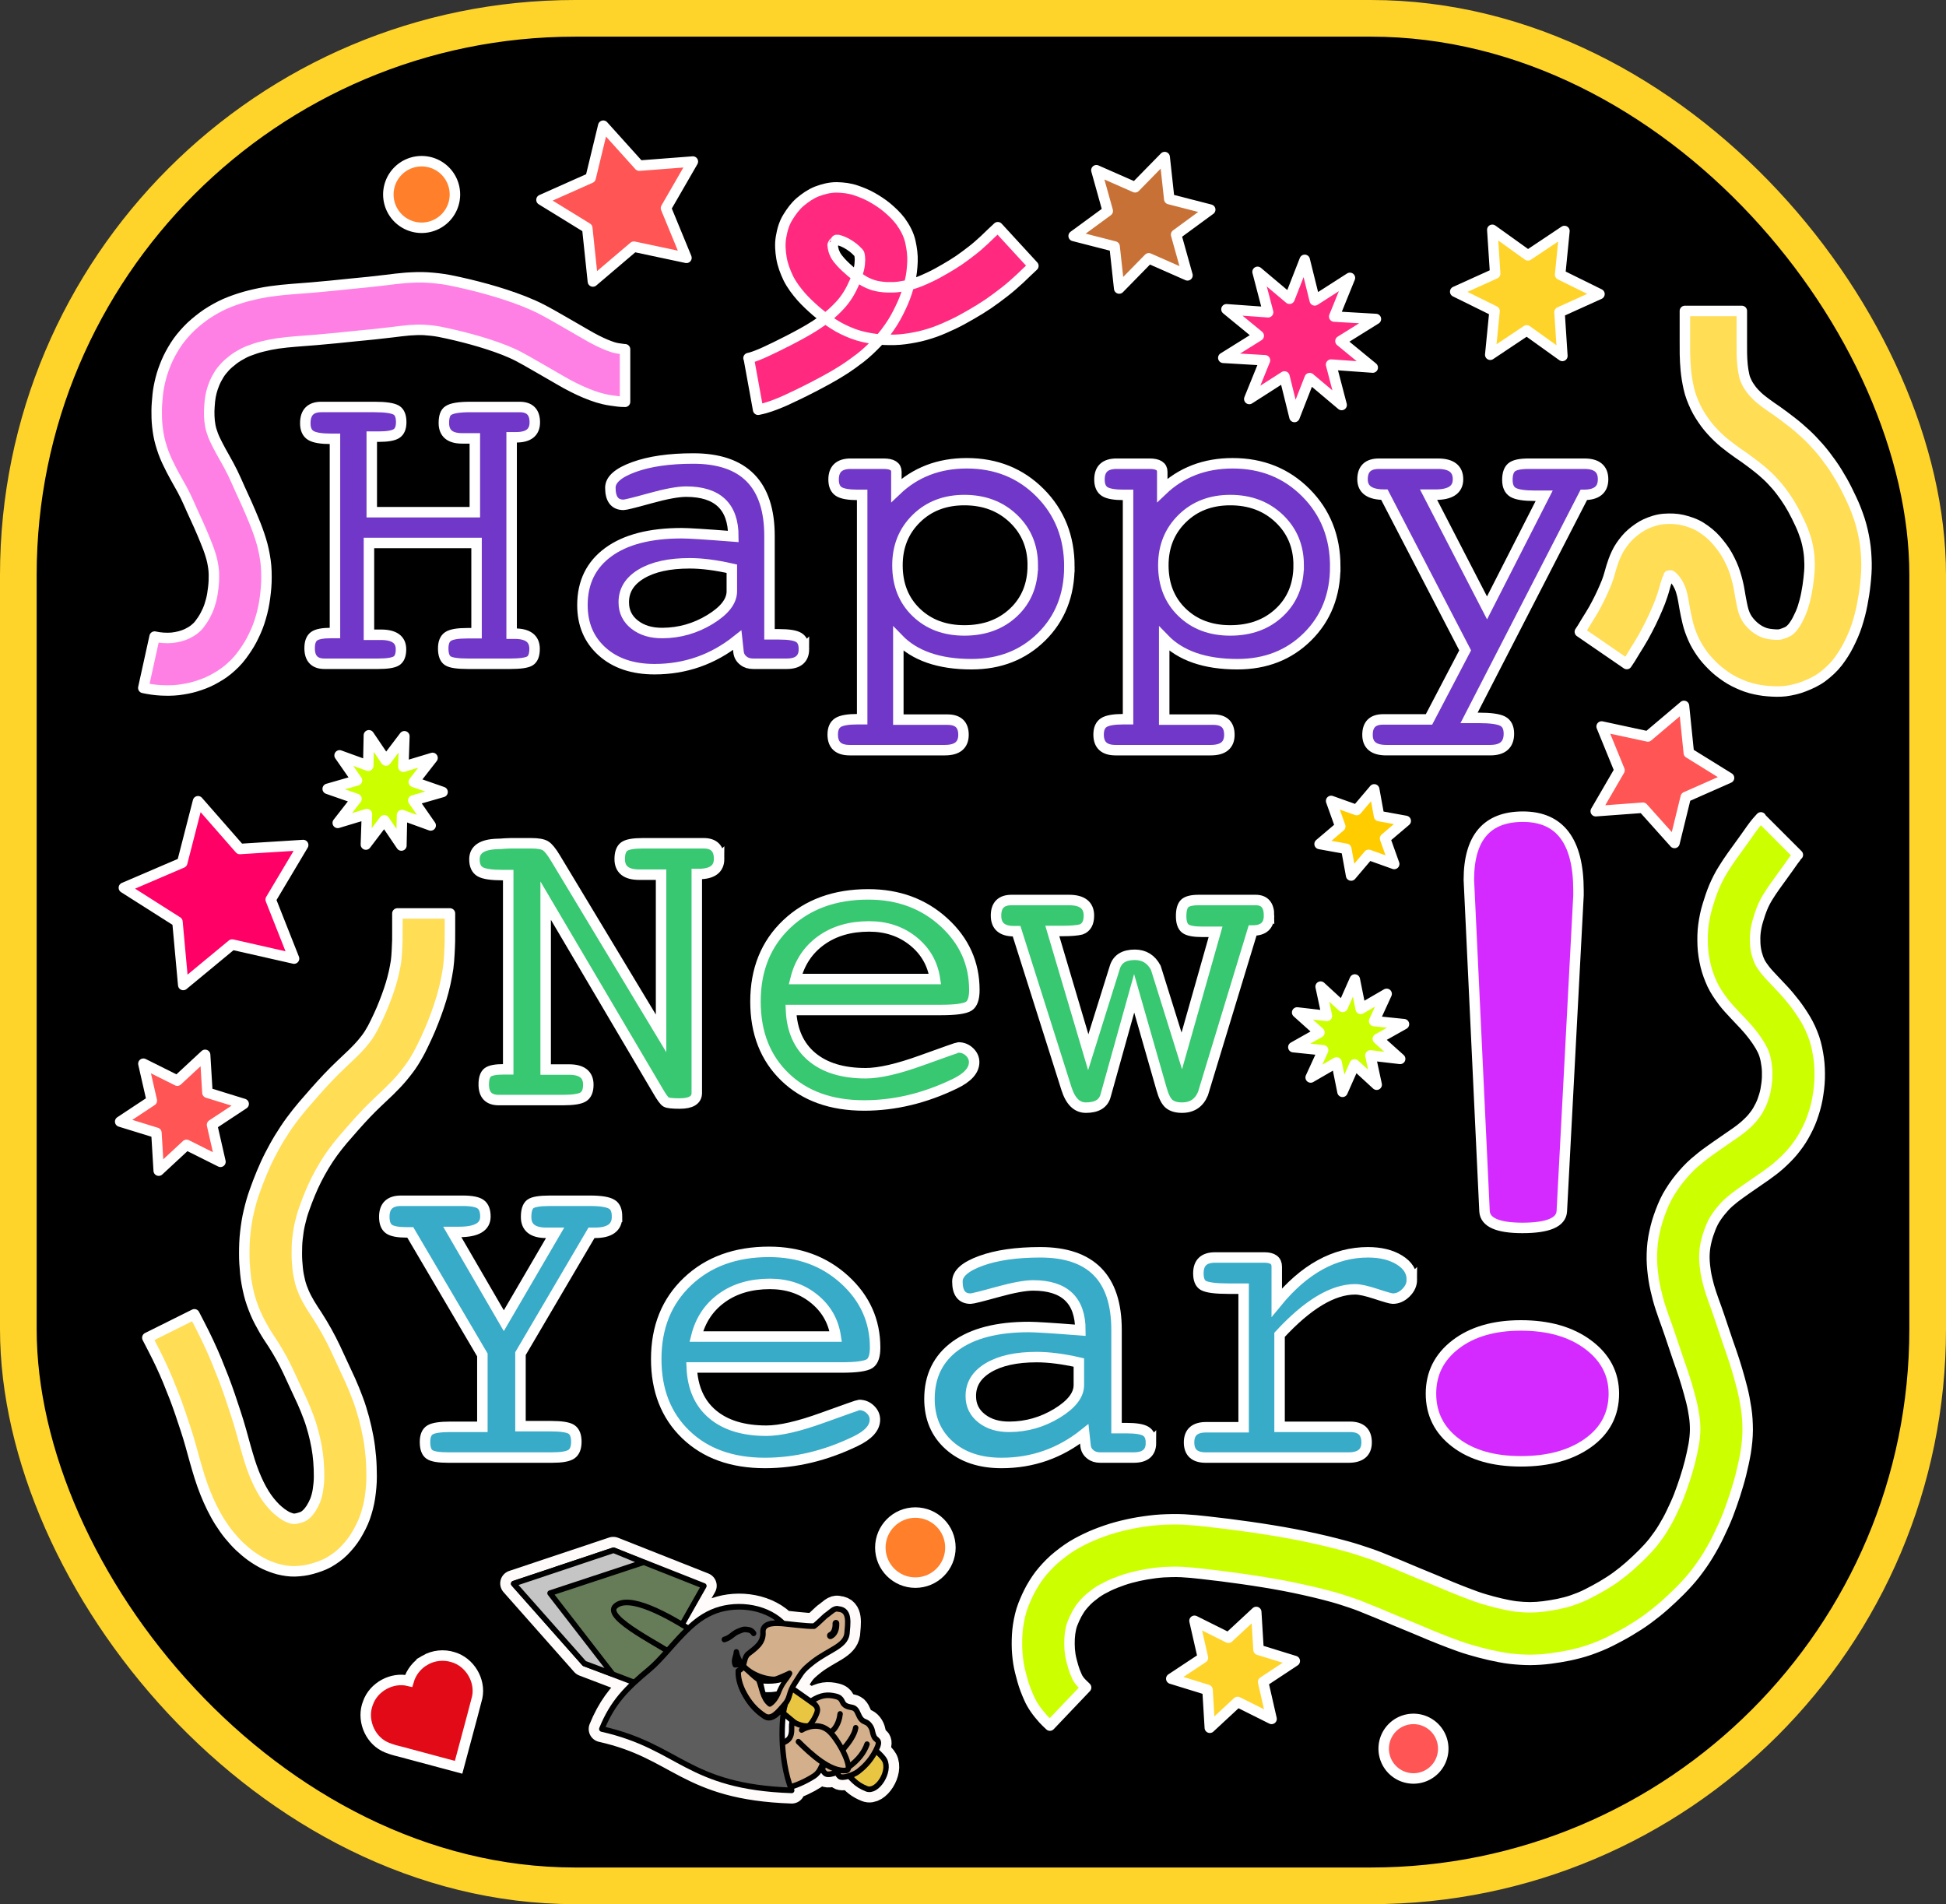 <?xml version="1.0" encoding="UTF-8" standalone="no"?>
<!-- Created with Inkscape (http://www.inkscape.org/) -->

<svg
   xmlns:dc="http://purl.org/dc/elements/1.1/"
   xmlns:cc="http://creativecommons.org/ns#"
   xmlns:rdf="http://www.w3.org/1999/02/22-rdf-syntax-ns#"
   xmlns:svg="http://www.w3.org/2000/svg"
   xmlns="http://www.w3.org/2000/svg"
   xmlns:sodipodi="http://sodipodi.sourceforge.net/DTD/sodipodi-0.dtd"
   xmlns:inkscape="http://www.inkscape.org/namespaces/inkscape"
   width="1316.586"
   height="1288.256"
   id="svg7348"
   version="1.1"
   inkscape:version="0.92.3 (2405546, 2018-03-11)"
   sodipodi:docname="happy-new-year.svg"
   inkscape:export-filename="/home/kumy/GIT/GeoKrety-designs/doodle/icons/happy-new-year.png"
   inkscape:export-xdpi="7.4499998"
   inkscape:export-ydpi="7.4499998">
  <rect width="100%" height="100%" fill="#333333" stroke="none"/>
  <defs
     id="defs3">
    <inkscape:perspective
       sodipodi:type="inkscape:persp3d"
       inkscape:vp_x="0 : 526.18109 : 1"
       inkscape:vp_y="0 : 1000 : 0"
       inkscape:vp_z="744.09448 : 526.18109 : 1"
       inkscape:persp3d-origin="372.04724 : 350.78739 : 1"
       id="perspective7354" />
    <inkscape:perspective
       id="perspective8165"
       inkscape:persp3d-origin="0.5 : 0.33333333 : 1"
       inkscape:vp_z="1 : 0.5 : 1"
       inkscape:vp_y="0 : 1000 : 0"
       inkscape:vp_x="0 : 0.5 : 1"
       sodipodi:type="inkscape:persp3d" />
  </defs>
  <sodipodi:namedview
     inkscape:document-units="mm"
     id="base"
     pagecolor="#ffffff"
     bordercolor="#666666"
     borderopacity="1.0"
     inkscape:pageopacity="0.0"
     inkscape:pageshadow="2"
     inkscape:zoom="0.31743554"
     inkscape:cx="449.73939"
     inkscape:cy="507.77252"
     inkscape:current-layer="layer1"
     showgrid="false"
     inkscape:window-width="1855"
     inkscape:window-height="1056"
     inkscape:window-x="65"
     inkscape:window-y="24"
     inkscape:window-maximized="1" />
  <g
     inkscape:label="Layer 1"
     inkscape:groupmode="layer"
     id="layer1"
     transform="translate(286.246,117.947)">
    <rect
       style="fill:#000000;fill-rule:evenodd;stroke:#ffd42a;stroke-width:24.803;stroke-miterlimit:4;stroke-dasharray:none"
       id="rect7419"
       width="1291.783"
       height="1263.453"
       x="-273.844"
       y="-105.545"
       rx="376.651"
       ry="376.651" />
    <g
       id="g7401"
       style="fill:#7137c8;stroke:#ffffff;stroke-width:7.087;stroke-miterlimit:4;stroke-dasharray:none"
       transform="translate(298.002,101.619)">
      <path
         d="m -222.422,66.175 c -1.7e-4,6.738 -4.199,10.108 -12.598,10.107 l -3.076,0 0,132.861 2.051,0 c 8.984,2e-5 13.476,3.418 13.477,10.254 -1.7e-4,4.102 -1.026,6.812 -3.076,8.13 -2.051,1.318 -6.592,1.978 -13.623,1.978 l -28.271,0 c -7.129,0 -11.719,-0.684 -13.77,-2.051 -2.051,-1.367 -3.076,-4.15 -3.076,-8.35 -10e-5,-3.906 1.099,-6.592 3.296,-8.057 2.197,-1.465 6.47,-2.197 12.817,-2.197 l 6.445,0 0,-61.084 -72.803,0 0,62.109 8.057,0 c 9.082,2e-5 13.623,3.272 13.623,9.814 -8e-5,3.906 -1.025,6.519 -3.076,7.837 -2.051,1.318 -6.25,1.978 -12.598,1.978 l -36.035,0 c -6.738,0 -10.107,-3.516 -10.107,-10.547 -2e-5,-3.906 1.001,-6.592 3.003,-8.057 2.002,-1.465 5.786,-2.197 11.353,-2.197 l 2.783,0 0,-131.396 -2.783,0 c -6.543,1.52e-4 -11.06,-0.757 -13.55,-2.271 -2.49,-1.514 -3.735,-4.272 -3.735,-8.276 -10e-6,-7.324 3.613,-10.986 10.84,-10.986 l 36.035,0 c 7.422,1.73e-4 12.353,0.733 14.795,2.197 2.148,1.367 3.223,4.053 3.223,8.057 -8e-5,3.809 -1.074,6.397 -3.223,7.764 -2.149,1.367 -6.152,2.051 -12.012,2.051 l -4.688,0 0,51.123 69.727,0 0,-49.951 -8.643,0 c -8.203,1.53e-4 -12.305,-3.467 -12.305,-10.4 -1.1e-4,-4.297 0.976,-7.08 2.93,-8.35 2.344,-1.66 7.324,-2.49 14.941,-2.49 l 33.398,0 c 6.836,1.73e-4 10.254,3.467 10.254,10.4 z"
         style="font-size:300px;font-style:normal;font-variant:normal;font-weight:normal;font-stretch:normal;text-align:center;line-height:110%;writing-mode:lr-tb;text-anchor:middle;fill:#7137c8;fill-opacity:1;stroke:#ffffff;stroke-width:7.087;stroke-miterlimit:4;stroke-dasharray:none;font-family:ScreenPlay;-inkscape-font-specification:ScreenPlay"
         id="path7365" />
      <path
         d="m -40.342,219.544 c -1.69e-4,6.641 -3.906,9.961 -11.719,9.961 l -22.559,0 c -2.735,0 -4.932,-0.684 -6.592,-2.051 -1.953,-1.465 -3.076,-3.418 -3.369,-5.859 l -0.879,-8.057 c -16.406,13.086 -35.059,19.629 -55.957,19.629 -14.746,0 -26.563,-3.979 -35.449,-11.938 -8.887,-7.959 -13.33,-18.433 -13.33,-31.421 -2e-5,-15.332 5.835,-27.27 17.505,-35.815 11.67,-8.545 28.247,-12.817 49.731,-12.817 4.492,9e-5 16.113,0.733 34.863,2.197 -1.22e-4,-20.215 -10.645,-30.322 -31.934,-30.322 -5.469,1.1e-4 -13.574,1.489 -24.316,4.468 -10.742,2.979 -16.748,4.468 -18.018,4.468 -5.957,1.1e-4 -8.936,-3.857 -8.936,-11.572 -4e-5,-5.469 5.298,-10.132 15.894,-13.989 10.596,-3.857 23.999,-5.786 40.21,-5.786 34.375,1.39e-4 51.562,17.481 51.562,52.441 l 0,66.504 6.592,0 c 6.445,2e-5 10.84,0.708 13.184,2.124 2.344,1.416 3.515,4.028 3.516,7.837 z m -48.779,-39.111 0,-15.234 c -10.742,-2.441 -20.264,-3.662 -28.564,-3.662 -13.77,6e-5 -24.658,2.393 -32.666,7.178 -8.008,4.785 -11.963,11.231 -11.865,19.336 -4e-5,6.152 2.466,11.157 7.397,15.015 4.932,3.857 11.255,5.737 18.97,5.64 11.426,-0.098 22.07,-3.149 31.934,-9.155 9.863,-6.006 14.795,-12.378 14.795,-19.116 z"
         style="font-size:300px;font-style:normal;font-variant:normal;font-weight:normal;font-stretch:normal;text-align:center;line-height:110%;writing-mode:lr-tb;text-anchor:middle;fill:#7137c8;fill-opacity:1;stroke:#ffffff;stroke-width:7.087;stroke-miterlimit:4;stroke-dasharray:none;font-family:ScreenPlay;-inkscape-font-specification:ScreenPlay"
         id="path7367" />
      <path
         d="m 139.248,163.734 c -1.7e-4,19.238 -6.25,35.059 -18.75,47.461 -12.5,12.402 -28.32,18.604 -47.461,18.604 -21.973,0 -38.477,-5.713 -49.512,-17.139 l 0,54.639 33.252,0 c 7.226,-3e-5 10.84,3.418 10.84,10.254 -9.7e-5,6.934 -4.199,10.4 -12.598,10.4 l -64.453,0 c -7.617,-6e-5 -11.426,-3.516 -11.426,-10.547 -9e-6,-3.906 1.196,-6.616 3.589,-8.13 2.393,-1.514 6.812,-2.271 13.257,-2.271 l 3.076,0 0,-151.758 -2.93,0 c -6.25,1.2e-4 -10.547,-0.757 -12.891,-2.271 -2.344,-1.514 -3.516,-4.224 -3.516,-8.13 -10e-6,-7.129 3.857,-10.693 11.572,-10.693 l 22.266,0 c 5.762,1.35e-4 8.643,1.807 8.643,5.42 l 0,12.598 C 35,99.964 50.869,93.861 69.814,93.861 c 19.824,1.36e-4 36.352,6.641 49.585,19.922 13.232,13.281 19.848,29.932 19.849,49.951 z m -24.756,-0.879 c -1.5e-4,-12.695 -4.37,-23.218 -13.11,-31.567 -8.74,-8.35 -19.8,-12.524 -33.179,-12.524 -13.184,1.1e-4 -24.024,4.175 -32.52,12.524 -8.496,8.35 -12.744,18.872 -12.744,31.567 -5.3e-5,13.086 4.224,23.706 12.671,31.86 8.447,8.154 19.311,12.231 32.593,12.231 13.574,2e-5 24.682,-4.077 33.325,-12.231 8.642,-8.154 12.964,-18.774 12.964,-31.86 z"
         style="font-size:300px;font-style:normal;font-variant:normal;font-weight:normal;font-stretch:normal;text-align:center;line-height:110%;writing-mode:lr-tb;text-anchor:middle;fill:#7137c8;fill-opacity:1;stroke:#ffffff;stroke-width:7.087;stroke-miterlimit:4;stroke-dasharray:none;font-family:ScreenPlay;-inkscape-font-specification:ScreenPlay"
         id="path7369" />
      <path
         d="m 319.131,163.734 c -1.7e-4,19.238 -6.25,35.059 -18.75,47.461 -12.5,12.402 -28.32,18.604 -47.461,18.604 -21.973,0 -38.477,-5.713 -49.512,-17.139 l 0,54.639 33.252,0 c 7.226,-3e-5 10.84,3.418 10.84,10.254 -1e-4,6.934 -4.199,10.4 -12.598,10.4 l -64.453,0 c -7.617,-6e-5 -11.426,-3.516 -11.426,-10.547 -1e-5,-3.906 1.196,-6.616 3.589,-8.13 2.393,-1.514 6.812,-2.271 13.257,-2.271 l 3.076,0 0,-151.758 -2.93,0 c -6.25,1.2e-4 -10.547,-0.757 -12.891,-2.271 -2.344,-1.514 -3.516,-4.224 -3.516,-8.13 0,-7.129 3.857,-10.693 11.572,-10.693 l 22.266,0 c 5.762,1.35e-4 8.643,1.807 8.643,5.42 l 0,12.598 c 12.793,-12.207 28.662,-18.31 47.607,-18.311 19.824,1.36e-4 36.352,6.641 49.585,19.922 13.232,13.281 19.848,29.932 19.849,49.951 z M 294.375,162.855 c -1.4e-4,-12.695 -4.37,-23.218 -13.11,-31.567 -8.74,-8.35 -19.8,-12.524 -33.179,-12.524 -13.184,1.1e-4 -24.024,4.175 -32.52,12.524 -8.496,8.35 -12.744,18.872 -12.744,31.567 -6e-5,13.086 4.224,23.706 12.671,31.86 8.447,8.154 19.311,12.231 32.593,12.231 13.574,2e-5 24.682,-4.077 33.325,-12.231 8.642,-8.154 12.964,-18.774 12.964,-31.86 z"
         style="font-size:300px;font-style:normal;font-variant:normal;font-weight:normal;font-stretch:normal;text-align:center;line-height:110%;writing-mode:lr-tb;text-anchor:middle;fill:#7137c8;fill-opacity:1;stroke:#ffffff;stroke-width:7.087;stroke-miterlimit:4;stroke-dasharray:none;font-family:ScreenPlay;-inkscape-font-specification:ScreenPlay"
         id="path7371" />
      <path
         d="m 500.332,104.7 c -1.7e-4,7.031 -4.346,10.547 -13.037,10.547 l -77.637,150.879 6.592,0 c 7.91,-4e-5 13.281,0.732 16.113,2.197 2.832,1.465 4.248,4.297 4.248,8.496 -1.1e-4,7.422 -4.199,11.133 -12.598,11.133 l -70.459,0 c -8.398,-6e-5 -12.598,-3.467 -12.598,-10.4 -10e-6,-6.934 3.516,-10.4 10.547,-10.4 l 31.055,0 24.463,-46.729 -54.639,-105.322 c -9.863,1.1e-4 -14.795,-3.467 -14.795,-10.4 -1e-5,-7.031 3.711,-10.547 11.133,-10.547 l 39.844,0 c 9.082,1.35e-4 13.623,3.516 13.623,10.547 -7e-5,6.934 -5.078,10.4 -15.234,10.4 l -4.688,0 39.551,76.611 38.672,-75.879 -6.299,0 c -7.227,1.1e-4 -12.134,-0.757 -14.722,-2.271 -2.588,-1.514 -3.882,-4.321 -3.882,-8.423 -1.1e-4,-4.101 0.976,-6.958 2.93,-8.569 1.953,-1.611 5.762,-2.417 11.426,-2.417 l 37.793,0 c 8.398,1.35e-4 12.597,3.516 12.598,10.547 z"
         style="font-size:300px;font-style:normal;font-variant:normal;font-weight:normal;font-stretch:normal;text-align:center;line-height:110%;writing-mode:lr-tb;text-anchor:middle;fill:#7137c8;fill-opacity:1;stroke:#ffffff;stroke-width:7.087;stroke-miterlimit:4;stroke-dasharray:none;font-family:ScreenPlay;-inkscape-font-specification:ScreenPlay"
         id="path7373" />
    </g>
    <g
       id="g7408"
       style="fill:#37c871;stroke:#ffffff;stroke-width:7.087;stroke-miterlimit:4;stroke-dasharray:none"
       transform="translate(241.632,66.797)">
      <path
         d="m -41.367,396.321 c -1.7e-4,6.836 -4.639,10.254 -13.916,10.254 l -1.172,0 0,148.096 c -1.55e-4,4.785 -3.858,7.178 -11.572,7.178 -4.981,0 -8.057,-0.342 -9.229,-1.025 -1.172,-0.684 -3.027,-3.223 -5.566,-7.617 l -75.879,-128.613 0,114.258 15.82,0 c 8.691,2e-5 13.037,3.418 13.037,10.254 -8e-5,4.102 -1.148,6.86 -3.442,8.276 -2.295,1.416 -6.909,2.124 -13.843,2.124 l -43.359,0 c -6.738,0 -10.107,-3.516 -10.107,-10.547 -1e-5,-4.004 0.879,-6.714 2.637,-8.13 1.758,-1.416 5.42,-2.124 10.986,-2.124 l 2.93,0 0,-131.396 -3.662,0 c -7.617,1.5e-4 -12.72,-0.757 -15.308,-2.271 -2.588,-1.514 -3.882,-4.321 -3.882,-8.423 -1e-5,-6.64 5.176,-10.107 15.527,-10.4 1.27,1.7e-4 2.978,-0.098 5.127,-0.293 1.855,-0.098 3.125,-0.146 3.809,-0.146 l 14.062,0 c 4.492,1.8e-4 7.666,0.562 9.521,1.685 1.855,1.123 4.102,3.882 6.738,8.276 l 71.484,118.652 0,-107.373 -14.795,0 c -8.789,1.5e-4 -13.184,-3.515 -13.184,-10.547 -1e-4,-4.101 1.001,-6.909 3.003,-8.423 2.002,-1.514 6.177,-2.27 12.524,-2.271 l 41.309,0 c 6.933,1.8e-4 10.4,3.516 10.4,10.547 z"
         style="font-size:300px;font-style:normal;font-variant:normal;font-weight:normal;font-stretch:normal;text-align:center;line-height:110%;writing-mode:lr-tb;text-anchor:middle;fill:#37c871;fill-opacity:1;stroke:#ffffff;stroke-width:7.087;stroke-miterlimit:4;stroke-dasharray:none;font-family:ScreenPlay;-inkscape-font-specification:ScreenPlay"
         id="path7375" />
      <path
         d="m 131.338,485.091 c -1.6e-4,5.566 -1.221,9.18 -3.662,10.84 -2.735,1.758 -9.033,2.637 -18.896,2.637 l -101.514,0 c 0.586,13.672 5.273,24.219 14.062,31.641 8.789,7.422 20.947,11.133 36.475,11.133 9.18,2e-5 21.802,-2.905 37.866,-8.716 16.064,-5.811 24.341,-8.716 24.829,-8.716 2.93,4e-5 5.444,1.001 7.544,3.003 2.099,2.002 3.149,4.321 3.149,6.958 -1.7e-4,5.566 -4.395,10.449 -13.184,14.648 -20.215,9.766 -40.625,14.648 -61.23,14.648 -22.363,0 -40.21,-6.421 -53.54,-19.263 -13.33,-12.842 -19.995,-29.858 -19.995,-51.05 -1.5e-5,-21.582 7.056,-39.062 21.167,-52.441 14.111,-13.379 32.495,-20.068 55.151,-20.068 20.312,1.4e-4 37.353,6.275 51.123,18.823 13.769,12.549 20.654,27.857 20.654,45.923 z m -26.66,-7.471 c -1.563,-10.449 -6.47,-18.994 -14.722,-25.635 -8.252,-6.641 -18.189,-9.961 -29.81,-9.961 -12.891,1.2e-4 -23.731,3.174 -32.52,9.521 -8.789,6.348 -14.551,15.039 -17.285,26.074 z"
         style="font-size:300px;font-style:normal;font-variant:normal;font-weight:normal;font-stretch:normal;text-align:center;line-height:110%;writing-mode:lr-tb;text-anchor:middle;fill:#37c871;fill-opacity:1;stroke:#ffffff;stroke-width:7.087;stroke-miterlimit:4;stroke-dasharray:none;font-family:ScreenPlay;-inkscape-font-specification:ScreenPlay"
         id="path7377" />
      <path
         d="m 330.703,434.7 c -1.8e-4,6.738 -3.711,10.108 -11.133,10.107 l -33.545,110.303 c -2.637,6.348 -7.373,9.521 -14.209,9.521 -3.711,-10e-6 -6.592,-0.83 -8.643,-2.49 -2.051,-1.66 -3.809,-5.127 -5.273,-10.4 l -18.457,-64.453 -19.336,69.287 c -1.465,5.371 -5.908,8.057 -13.33,8.057 -6.055,-10e-6 -10.449,-4.346 -13.184,-13.037 l -33.691,-106.348 -1.758,0 c -8.105,1.1e-4 -12.158,-3.516 -12.158,-10.547 0,-7.031 3.516,-10.547 10.547,-10.547 l 38.818,0 c 8.984,1.4e-4 13.476,3.516 13.477,10.547 -6e-5,4.981 -1.758,8.106 -5.273,9.375 -2.734,0.684 -6.836,1.026 -12.305,1.025 l -7.178,0 24.316,82.031 18.018,-57.568 c 1.758,-5.566 6.25,-8.35 13.477,-8.35 6.348,1e-4 11.084,2.93 14.209,8.789 l 17.578,56.25 22.852,-80.566 -8.789,0 c -5.859,1.2e-4 -9.741,-0.732 -11.646,-2.197 -1.904,-1.465 -2.857,-4.297 -2.856,-8.496 -1.2e-4,-4.101 0.806,-6.933 2.417,-8.496 1.611,-1.562 4.809,-2.344 9.595,-2.344 l 38.379,0 c 6.055,1.4e-4 9.082,3.516 9.082,10.547 z"
         style="font-size:300px;font-style:normal;font-variant:normal;font-weight:normal;font-stretch:normal;text-align:center;line-height:110%;writing-mode:lr-tb;text-anchor:middle;fill:#37c871;fill-opacity:1;stroke:#ffffff;stroke-width:7.087;stroke-miterlimit:4;stroke-dasharray:none;font-family:ScreenPlay;-inkscape-font-specification:ScreenPlay"
         id="path7379" />
    </g>
    <g
       id="g7413"
       style="fill:#37abc8;stroke:#ffffff;stroke-width:7.087;stroke-miterlimit:4;stroke-dasharray:none"
       transform="translate(262.966,-21.345)">
      <path
         d="m -131.748,726.614 c -1.6e-4,7.227 -4.981,10.84 -14.941,10.84 l -2.344,0 -48.047,81.738 0,49.072 20.361,0 c 7.226,2e-5 11.938,0.732 14.136,2.197 2.197,1.465 3.296,4.248 3.296,8.35 -1.4e-4,4.102 -1.123,6.909 -3.369,8.423 -2.246,1.514 -6.592,2.271 -13.037,2.271 l -70.312,0 c -6.445,0 -10.669,-0.708 -12.671,-2.124 -2.002,-1.416 -3.003,-4.224 -3.003,-8.423 -4e-5,-4.004 1.123,-6.714 3.369,-8.13 2.246,-1.416 6.934,-2.124 14.062,-2.124 l 21.387,0 0,-48.633 -48.779,-82.91 -2.49,0 c -5.859,1.5e-4 -9.839,-0.757 -11.938,-2.271 -2.1,-1.514 -3.149,-4.272 -3.149,-8.276 -10e-6,-7.226 3.76,-10.84 11.279,-10.84 l 41.748,0 c 5.957,1.7e-4 10.01,0.781 12.158,2.344 2.148,1.563 3.223,4.346 3.223,8.35 -8e-5,6.934 -5.908,10.401 -17.725,10.4 l -4.688,0 34.863,60.059 34.717,-59.473 -6.006,0 c -9.082,1.5e-4 -13.623,-3.564 -13.623,-10.693 -1.1e-4,-4.394 0.952,-7.324 2.856,-8.789 1.904,-1.465 6.323,-2.197 13.257,-2.197 l 27.1,0 c 7.422,1.7e-4 12.402,0.83 14.941,2.49 2.246,1.367 3.369,4.151 3.369,8.35 z"
         style="font-size:300px;font-style:normal;font-variant:normal;font-weight:normal;font-stretch:normal;text-align:center;line-height:110%;writing-mode:lr-tb;text-anchor:middle;fill:#37abc8;fill-opacity:1;stroke:#ffffff;stroke-width:7.087;stroke-miterlimit:4;stroke-dasharray:none;font-family:ScreenPlay;-inkscape-font-specification:ScreenPlay"
         id="path7381" />
      <path
         d="m 42.861,815.091 c -1.63e-4,5.566 -1.221,9.18 -3.662,10.84 -2.735,1.758 -9.033,2.637 -18.896,2.637 l -101.514,0 c 0.586,13.672 5.273,24.219 14.062,31.641 8.789,7.422 20.947,11.133 36.475,11.133 9.18,2e-5 21.802,-2.905 37.866,-8.716 16.064,-5.811 24.341,-8.716 24.829,-8.716 2.93,3e-5 5.444,1.001 7.544,3.003 2.099,2.002 3.149,4.321 3.149,6.958 -1.63e-4,5.566 -4.395,10.449 -13.184,14.648 -20.215,9.766 -40.625,14.648 -61.23,14.648 -22.363,0 -40.21,-6.421 -53.54,-19.263 -13.33,-12.842 -19.995,-29.858 -19.995,-51.05 -1e-5,-21.582 7.056,-39.062 21.167,-52.441 14.111,-13.379 32.495,-20.068 55.151,-20.068 20.312,1.4e-4 37.353,6.275 51.123,18.823 13.769,12.549 20.654,27.857 20.654,45.923 z M 16.201,807.62 C 14.639,797.171 9.731,788.626 1.479,781.986 -6.773,775.345 -16.709,772.025 -28.33,772.025 c -12.891,1.2e-4 -23.731,3.174 -32.52,9.521 -8.789,6.348 -14.551,15.039 -17.285,26.074 z"
         style="font-size:300px;font-style:normal;font-variant:normal;font-weight:normal;font-stretch:normal;text-align:center;line-height:110%;writing-mode:lr-tb;text-anchor:middle;fill:#37abc8;fill-opacity:1;stroke:#ffffff;stroke-width:7.087;stroke-miterlimit:4;stroke-dasharray:none;font-family:ScreenPlay;-inkscape-font-specification:ScreenPlay"
         id="path7383" />
      <path
         d="m 229.482,879.544 c -1.7e-4,6.641 -3.906,9.961 -11.719,9.961 l -22.559,0 c -2.735,0 -4.932,-0.684 -6.592,-2.051 -1.953,-1.465 -3.076,-3.418 -3.369,-5.859 l -0.879,-8.057 c -16.406,13.086 -35.059,19.629 -55.957,19.629 -14.746,0 -26.563,-3.979 -35.449,-11.938 -8.887,-7.959 -13.33,-18.433 -13.33,-31.421 -1.9e-5,-15.332 5.835,-27.27 17.505,-35.815 11.67,-8.545 28.247,-12.817 49.731,-12.817 4.492,9e-5 16.113,0.733 34.863,2.197 -1.3e-4,-20.215 -10.645,-30.322 -31.934,-30.322 -5.469,1.2e-4 -13.574,1.489 -24.316,4.468 -10.742,2.979 -16.748,4.468 -18.018,4.468 -5.957,1.1e-4 -8.936,-3.857 -8.936,-11.572 -3.9e-5,-5.469 5.298,-10.132 15.894,-13.989 10.596,-3.857 23.999,-5.786 40.21,-5.786 34.375,1.4e-4 51.562,17.481 51.562,52.441 l 0,66.504 6.592,0 c 6.445,2e-5 10.84,0.708 13.184,2.124 2.344,1.416 3.515,4.028 3.516,7.837 z m -48.779,-39.111 0,-15.234 c -10.742,-2.441 -20.264,-3.662 -28.564,-3.662 -13.77,7e-5 -24.658,2.393 -32.666,7.178 -8.008,4.785 -11.963,11.231 -11.865,19.336 -5e-5,6.152 2.466,11.157 7.397,15.015 4.932,3.857 11.255,5.737 18.97,5.64 11.426,-0.098 22.07,-3.149 31.934,-9.155 9.863,-6.006 14.795,-12.378 14.795,-19.116 z"
         style="font-size:300px;font-style:normal;font-variant:normal;font-weight:normal;font-stretch:normal;text-align:center;line-height:110%;writing-mode:lr-tb;text-anchor:middle;fill:#37abc8;fill-opacity:1;stroke:#ffffff;stroke-width:7.087;stroke-miterlimit:4;stroke-dasharray:none;font-family:ScreenPlay;-inkscape-font-specification:ScreenPlay"
         id="path7385" />
      <path
         d="m 405.996,769.095 c -1.6e-4,3.32 -1.343,6.299 -4.028,8.936 -2.686,2.637 -5.64,3.955 -8.862,3.955 -1.172,1.1e-4 -4.932,-1.05 -11.279,-3.149 -6.348,-2.099 -11.084,-3.149 -14.209,-3.149 -15.137,1.1e-4 -32.178,10.254 -51.123,30.762 l 0,62.256 47.607,0 c 7.519,2e-5 11.279,3.516 11.279,10.547 -1.4e-4,6.836 -4.102,10.254 -12.305,10.254 l -96.533,0 c -7.52,0 -11.279,-3.418 -11.279,-10.254 -1e-5,-6.836 3.857,-10.254 11.572,-10.254 l 25.342,0 0,-93.75 -9.961,0 c -8.887,1.1e-4 -14.648,-0.732 -17.285,-2.197 -2.246,-1.269 -3.369,-4.004 -3.369,-8.203 -2e-5,-7.129 3.76,-10.693 11.279,-10.693 l 33.398,0 c 5.566,1.3e-4 8.35,2.051 8.35,6.152 l 0,24.316 c 18.555,-22.656 39.111,-33.984 61.67,-33.984 8.594,1.4e-4 15.698,1.734 21.313,5.2 5.615,3.467 8.423,7.886 8.423,13.257 z"
         style="font-size:300px;font-style:normal;font-variant:normal;font-weight:normal;font-stretch:normal;text-align:center;line-height:110%;writing-mode:lr-tb;text-anchor:middle;fill:#37abc8;fill-opacity:1;stroke:#ffffff;stroke-width:7.087;stroke-miterlimit:4;stroke-dasharray:none;font-family:ScreenPlay;-inkscape-font-specification:ScreenPlay"
         id="path7387" />
    </g>
    <g
       style="font-size:700px;font-style:normal;font-variant:normal;font-weight:normal;font-stretch:normal;fill:#d42aff;fill-opacity:1;stroke:#ffffff;stroke-width:7.087;stroke-miterlimit:4;font-family:Times New Roman;-inkscape-font-specification:Times New Roman"
       id="text7931">
      <path
         d="M 781.696,487.897 770.416,701.52 c -0.456,7.52 -9.343,11.279 -26.66,11.279 -16.634,1.5e-4 -25.179,-3.76 -25.635,-11.279 L 707.526,477.301 c -1.7e-4,-28.483 12.191,-42.724 36.572,-42.725 25.065,4.3e-4 37.597,16.635 37.598,49.902 z m 23.926,337.012 c -2.7e-4,13.9 -5.811,25.008 -17.432,33.325 -11.621,8.317 -26.774,12.476 -45.459,12.476 -18.457,-10e-6 -33.211,-4.215 -44.263,-12.646 -11.052,-8.431 -16.577,-19.482 -16.577,-33.154 -1.5e-4,-13.672 5.583,-24.78 16.748,-33.325 11.165,-8.545 25.862,-12.817 44.092,-12.817 18.685,9e-5 33.838,4.33 45.459,12.988 11.621,8.659 17.431,19.71 17.432,33.154 z"
         style="fill:#d42aff;stroke:#ffffff;font-family:ScreenPlay;-inkscape-font-specification:ScreenPlay"
         id="path8205" />
    </g>
    <path
       sodipodi:type="star"
       style="fill:#ff0066;fill-opacity:1;stroke:#ffffff;stroke-width:7.087;stroke-linecap:butt;stroke-linejoin:round;stroke-miterlimit:4;stroke-opacity:1;stroke-dasharray:none;stroke-dashoffset:0"
       id="path7958"
       sodipodi:sides="5"
       sodipodi:cx="-132.74548"
       sodipodi:cy="488.19388"
       sodipodi:r1="65.563545"
       sodipodi:r2="34.093044"
       sodipodi:arg1="0.70862627"
       sodipodi:arg2="1.3369448"
       inkscape:flatsided="false"
       inkscape:rounded="0"
       inkscape:randomized="0"
       d="m -82.966,530.862 -41.879,-9.503 -33.097,27.363 -3.903,-42.766 -36.252,-23.022 39.467,-16.928 10.693,-41.592 28.295,32.304 42.86,-2.683 -21.979,36.893 z"
       transform="translate(-4.342,-0.277)" />
    <path
       sodipodi:type="star"
       style="fill:#ff5555;fill-opacity:1;stroke:#ffffff;stroke-width:7.087;stroke-linecap:butt;stroke-linejoin:round;stroke-miterlimit:4;stroke-opacity:1;stroke-dasharray:none;stroke-dashoffset:0"
       id="path7960"
       sodipodi:sides="5"
       sodipodi:cx="128.00456"
       sodipodi:cy="35.436977"
       sodipodi:r1="55.541538"
       sodipodi:r2="28.881598"
       sodipodi:arg1="0.69473828"
       sodipodi:arg2="1.3230568"
       inkscape:flatsided="false"
       inkscape:rounded="0"
       inkscape:randomized="0"
       d="M 170.673,70.994 135.087,63.437 107.373,87.005 103.564,50.825 72.585,31.751 105.817,16.947 114.385,-18.409 138.733,8.622 175.006,5.845 156.822,37.354 Z"
       transform="translate(7.51,-14.5)" />
    <path
       sodipodi:type="star"
       style="fill:#ff5555;fill-opacity:1;stroke:#ffffff;stroke-width:7.087;stroke-linecap:butt;stroke-linejoin:round;stroke-miterlimit:4;stroke-opacity:1;stroke-dasharray:none;stroke-dashoffset:0"
       id="path7964"
       sodipodi:sides="5"
       sodipodi:cx="839.14105"
       sodipodi:cy="405.22797"
       sodipodi:r1="48.868183"
       sodipodi:r2="25.411455"
       sodipodi:arg1="1.3258177"
       sodipodi:arg2="1.9541362"
       inkscape:flatsided="false"
       inkscape:rounded="0"
       inkscape:randomized="0"
       d="m 850.993,452.637 -21.357,-23.842 -31.922,2.355 16.076,-27.679 -12.104,-29.632 31.292,6.735 24.441,-20.669 3.264,31.842 27.21,16.858 -29.275,12.944 z"
       transform="translate(-4.342,-0.277)" />
    <path
       sodipodi:type="star"
       style="fill:#ff5555;fill-opacity:1;stroke:#ffffff;stroke-width:7.087;stroke-linecap:butt;stroke-linejoin:round;stroke-miterlimit:4;stroke-opacity:1;stroke-dasharray:none;stroke-dashoffset:0"
       id="path7966"
       sodipodi:sides="6"
       sodipodi:cx="-146.96822"
       sodipodi:cy="729.98029"
       sodipodi:r1="42.204754"
       sodipodi:r2="21.94647"
       sodipodi:arg1="0.90482709"
       sodipodi:arg2="1.4284259"
       inkscape:flatsided="false"
       inkscape:rounded="0"
       inkscape:randomized="0"
       d="m -120.893,763.167 -22.961,-11.462 -18.817,17.45 -1.554,-25.616 -24.521,-7.571 21.407,-14.154 -5.704,-25.021 22.961,11.462 18.817,-17.45 1.554,25.616 24.521,7.571 -21.407,14.154 z"
       transform="translate(-16.195,-95.096)" />
    <path
       sodipodi:type="star"
       style="fill:#c87137;fill-opacity:1;stroke:#ffffff;stroke-width:7.087;stroke-linecap:butt;stroke-linejoin:round;stroke-miterlimit:4;stroke-opacity:1;stroke-dasharray:none;stroke-dashoffset:0"
       id="path7968"
       sodipodi:sides="6"
       sodipodi:cx="455.12735"
       sodipodi:cy="68.623352"
       sodipodi:r1="47.052189"
       sodipodi:r2="24.467138"
       sodipodi:arg1="0.85670563"
       sodipodi:arg2="1.3803044"
       inkscape:flatsided="false"
       inkscape:rounded="0"
       inkscape:randomized="0"
       d="m 485.943,104.18 -26.183,-11.532 -20.018,20.441 -3.104,-28.442 -27.712,-7.115 23.079,-16.909 -7.694,-27.557 26.183,11.532 20.018,-20.441 3.104,28.442 27.712,7.115 -23.079,16.909 z"
       transform="translate(31.214,-35.834)" />
    <path
       sodipodi:type="star"
       style="fill:#ffd42a;fill-opacity:1;stroke:#ffffff;stroke-width:7.087;stroke-linecap:butt;stroke-linejoin:round;stroke-miterlimit:4;stroke-opacity:1;stroke-dasharray:none;stroke-dashoffset:0"
       id="path7970"
       sodipodi:sides="6"
       sodipodi:cx="753.80469"
       sodipodi:cy="113.66199"
       sodipodi:r1="48.810658"
       sodipodi:r2="25.38154"
       sodipodi:arg1="1.0636978"
       sodipodi:arg2="1.5872966"
       inkscape:flatsided="false"
       inkscape:rounded="0"
       inkscape:randomized="0"
       d="m 777.509,156.33 -24.123,-17.29 -24.681,16.485 2.912,-29.536 -26.617,-13.132 27.035,-12.246 -1.936,-29.616 24.123,17.29 24.681,-16.485 -2.912,29.536 26.617,13.132 -27.035,12.246 z"
       transform="translate(-6.713,-33.464)" />
    <path
       sodipodi:type="star"
       style="fill:#ffd42a;fill-opacity:1;stroke:#ffffff;stroke-width:7.087;stroke-linecap:butt;stroke-linejoin:round;stroke-miterlimit:4;stroke-opacity:1;stroke-dasharray:none;stroke-dashoffset:0"
       id="path7972"
       sodipodi:sides="6"
       sodipodi:cx="552.31604"
       sodipodi:cy="1012.0644"
       sodipodi:r1="42.204754"
       sodipodi:r2="21.94647"
       sodipodi:arg1="0.90482709"
       sodipodi:arg2="1.4284259"
       inkscape:flatsided="false"
       inkscape:rounded="0"
       inkscape:randomized="0"
       d="m 578.391,1045.251 -22.961,-11.462 -18.817,17.45 -1.554,-25.616 -24.521,-7.571 21.407,-14.154 -5.704,-25.021 22.961,11.462 18.817,-17.45 1.554,25.616 24.521,7.571 -21.407,14.154 z"
       transform="translate(-4.342,-0.277)" />
    <path
       sodipodi:type="star"
       style="fill:#ccff00;fill-opacity:1;stroke:#ffffff;stroke-width:7.087;stroke-linecap:butt;stroke-linejoin:round;stroke-miterlimit:4;stroke-opacity:1;stroke-dasharray:none;stroke-dashoffset:0"
       id="path7976"
       sodipodi:sides="10"
       sodipodi:cx="630.54102"
       sodipodi:cy="583.01208"
       sodipodi:r1="38.222439"
       sodipodi:r2="19.875668"
       sodipodi:arg1="1.0516502"
       sodipodi:arg2="1.3658095"
       inkscape:flatsided="false"
       inkscape:rounded="0"
       inkscape:randomized="0"
       d="m 649.505,616.198 -14.918,-13.727 -8.21,18.535 -4,-19.874 -17.537,10.169 8.445,-18.43 -20.165,-2.081 17.665,-9.946 -15.091,-13.536 20.137,2.337 -4.253,-19.821 14.918,13.727 8.21,-18.535 4,19.874 17.537,-10.169 -8.445,18.43 20.165,2.081 -17.665,9.946 15.091,13.536 -20.137,-2.337 z"
       transform="translate(-4.342,-0.277)" />
    <path
       sodipodi:type="star"
       style="fill:#ccff00;fill-opacity:1;stroke:#ffffff;stroke-width:7.087;stroke-linecap:butt;stroke-linejoin:round;stroke-miterlimit:4;stroke-opacity:1;stroke-dasharray:none;stroke-dashoffset:0"
       id="path7978"
       sodipodi:sides="10"
       sodipodi:cx="-23.70455"
       sodipodi:cy="402.85751"
       sodipodi:r1="38.878353"
       sodipodi:r2="20.216743"
       sodipodi:arg1="0.65569563"
       sodipodi:arg2="0.96985489"
       inkscape:flatsided="false"
       inkscape:rounded="0"
       inkscape:randomized="0"
       d="m 7.111,426.562 -19.385,-7.03 -0.434,20.616 -11.551,-17.081 -12.468,16.424 0.695,-20.609 -19.741,5.958 12.676,-16.264 -19.473,-6.783 19.815,-5.707 -11.767,-16.933 19.385,7.03 0.434,-20.616 11.551,17.081 12.468,-16.424 -0.695,20.609 19.741,-5.958 -12.676,16.264 19.473,6.783 -19.815,5.707 z"
       transform="translate(-1.972,13.945)" />
    <path
       sodipodi:type="star"
       style="fill:#ff2a7f;fill-opacity:1;stroke:#ffffff;stroke-width:7.087;stroke-linecap:butt;stroke-linejoin:round;stroke-miterlimit:4;stroke-opacity:1;stroke-dasharray:none;stroke-dashoffset:0"
       id="path7980"
       sodipodi:sides="10"
       sodipodi:cx="604.466"
       sodipodi:cy="56.771072"
       sodipodi:r1="53.269352"
       sodipodi:r2="27.700062"
       sodipodi:arg1="1.0074801"
       sodipodi:arg2="1.3216393"
       inkscape:flatsided="false"
       inkscape:rounded="0"
       inkscape:randomized="0"
       d="m 632.911,101.81 -21.615,-18.194 -10.291,26.312 -6.793,-27.424 -23.791,15.238 10.624,-26.179 -28.204,-1.656 23.983,-14.935 -21.844,-17.918 28.181,2.014 -7.141,-27.336 21.615,18.194 10.291,-26.312 6.793,27.424 23.791,-15.238 -10.624,26.179 28.204,1.656 -23.983,14.935 21.844,17.918 -28.181,-2.014 z"
       transform="translate(-11.454,54.243)" />
    <path
       style="fill:#ff2a7f;fill-opacity:1;stroke:#ffffff;stroke-width:7.087;stroke-linecap:butt;stroke-linejoin:round;stroke-miterlimit:4;stroke-opacity:1;stroke-dasharray:none;stroke-dashoffset:0"
       id="path7992"
       d="m 220.318,124.288 c -0.688,0.145 1.229,-0.288 1.645,-0.413 1.284,-0.397 2.557,-0.829 3.809,-1.319 1.861,-0.702 3.679,-1.51 5.493,-2.323 2.486,-1.153 4.96,-2.331 7.428,-3.521 2.894,-1.42 5.787,-2.843 8.646,-4.333 3.095,-1.579 6.15,-3.232 9.198,-4.899 2.991,-1.637 5.929,-3.371 8.797,-5.215 3.025,-1.953 5.958,-4.039 8.8,-6.25 2.726,-2.151 5.211,-4.57 7.593,-7.09 2.268,-2.344 4.187,-4.978 5.921,-7.732 1.733,-2.838 3.186,-5.83 4.517,-8.874 1.142,-2.68 1.979,-5.473 2.676,-8.297 0.51,-2.039 0.682,-4.137 0.735,-6.231 -0.004,-1.373 -0.131,-2.775 -0.521,-4.097 -0.215,-0.774 -0.155,-0.422 -0.585,-0.764 -1.08,-1.236 -2.315,-2.32 -3.58,-3.36 -1.461,-1.112 -2.99,-2.139 -4.61,-3.005 -1.426,-0.758 -2.903,-1.41 -4.446,-1.886 -0.694,-0.284 -1.399,-0.364 -2.108,-0.291 -0.491,0.179 0.266,-0.066 -0.358,0.302 0.01,0.054 -0.755,0.668 -0.966,0.872 -0.446,0.489 -0.757,1.106 -1.086,1.685 -0.664,1.789 0.259,-1.229 -0.071,0.951 -0.123,0.737 0.078,1.481 0.252,2.268 0.268,1.531 0.905,2.939 1.597,4.316 1,1.692 2.236,3.21 3.551,4.663 2.095,2.27 4.357,4.378 6.708,6.378 2.396,2.046 4.962,3.869 7.597,5.59 2.057,1.342 4.284,2.363 6.583,3.209 2.202,0.788 4.488,1.231 6.802,1.513 2.637,0.33 5.299,0.37 7.952,0.285 2.625,-0.078 5.208,-0.526 7.779,-1.022 2.781,-0.558 5.533,-1.261 8.191,-2.254 3.11,-1.13 6.122,-2.503 9.11,-3.918 3.266,-1.555 6.421,-3.327 9.546,-5.144 3.288,-1.852 6.488,-3.85 9.621,-5.952 3.036,-2.104 6.002,-4.308 8.912,-6.581 2.857,-2.205 5.553,-4.606 8.202,-7.054 3.039,-2.933 6.079,-5.864 9.187,-8.723 0,0 24.06,26.181 24.06,26.181 l 0,0 c -3.097,2.843 -6.103,5.781 -9.144,8.683 -3.375,3.107 -6.812,6.151 -10.445,8.956 -3.593,2.796 -7.245,5.519 -11.002,8.092 -3.766,2.514 -7.599,4.925 -11.544,7.151 -3.996,2.315 -8.032,4.565 -12.208,6.542 -4.024,1.897 -8.087,3.722 -12.276,5.231 -4.415,1.558 -8.917,2.843 -13.523,3.713 -4.465,0.85 -8.965,1.523 -13.518,1.644 -4.53,0.108 -9.07,0.015 -13.569,-0.58 -5.032,-0.691 -10.009,-1.735 -14.777,-3.528 -4.688,-1.811 -9.246,-3.938 -13.451,-6.715 -3.898,-2.567 -7.692,-5.287 -11.239,-8.329 -3.585,-3.091 -7.055,-6.319 -10.222,-9.843 -3.428,-3.93 -6.602,-8.088 -8.933,-12.779 -2.043,-4.321 -3.755,-8.795 -4.565,-13.528 -0.792,-4.748 -1.139,-9.562 -0.307,-14.339 0.822,-4.745 2.111,-9.395 4.728,-13.499 2.279,-3.698 4.849,-7.222 8.154,-10.083 3.41,-2.872 7.067,-5.426 11.224,-7.113 4.366,-1.645 8.884,-2.842 13.592,-2.797 4.461,0.092 8.895,0.61 13.132,2.092 3.651,1.235 7.216,2.709 10.589,4.587 3.53,1.998 6.949,4.196 10.09,6.772 3.375,2.842 6.607,5.872 9.289,9.394 3.061,4.269 5.595,8.851 6.728,14.036 0.958,4.384 1.583,8.841 1.406,13.343 -0.185,4.597 -0.645,9.187 -1.791,13.656 -1.214,4.759 -2.656,9.463 -4.628,13.969 -2.087,4.696 -4.356,9.316 -7.093,13.674 -2.99,4.634 -6.256,9.089 -10.098,13.063 -3.635,3.812 -7.437,7.462 -11.594,10.707 -3.698,2.855 -7.495,5.578 -11.428,8.102 -3.559,2.264 -7.177,4.435 -10.883,6.45 -3.262,1.784 -6.532,3.55 -9.842,5.242 -3.184,1.655 -6.399,3.247 -9.622,4.822 -2.77,1.335 -5.546,2.658 -8.339,3.944 -2.421,1.083 -4.852,2.149 -7.334,3.086 -2.312,0.874 -4.645,1.691 -7.022,2.374 -1.574,0.427 -3.159,0.811 -4.76,1.125 0,0 -6.361,-34.983 -6.361,-34.983 z" />
    <path
       style="fill:#ccff00;fill-opacity:1;stroke:#ffffff;stroke-width:7.087;stroke-linecap:butt;stroke-linejoin:round;stroke-miterlimit:4;stroke-opacity:1;stroke-dasharray:none;stroke-dashoffset:0"
       id="path7994"
       d="m 930.109,460.416 c -2.728,2.8 1.704,-1.958 -1.109,1.252 -0.445,0.853 -1.144,1.547 -1.706,2.328 -1.223,1.695 -2.406,3.418 -3.617,5.121 -1.401,2.028 -2.887,3.995 -4.322,6 -1.57,2.162 -3.16,4.308 -4.69,6.499 -1.688,2.346 -3.272,4.763 -4.798,7.217 -1.424,2.275 -2.667,4.657 -3.694,7.136 -1.178,2.843 -2.129,5.77 -3.009,8.717 -0.833,2.613 -1.361,5.298 -1.712,8.013 -0.313,2.544 -0.316,5.107 -0.193,7.662 0.122,2.318 0.487,4.605 1.049,6.853 0.546,2.031 1.245,4.023 2.168,5.914 0.96,1.785 2.153,3.425 3.38,5.033 1.638,2.096 3.474,4.025 5.3,5.955 2.362,2.509 4.757,4.987 7.091,7.523 2.748,2.935 5.305,6.037 7.769,9.212 2.605,3.386 4.981,6.937 7.191,10.59 2.475,4.104 4.406,8.474 5.987,12.988 1.498,4.47 2.388,9.102 3.047,13.759 0.633,4.533 0.734,9.107 0.629,13.676 -0.136,4.661 -0.764,9.282 -1.584,13.865 -0.816,4.485 -2.135,8.847 -3.664,13.133 -1.478,4.087 -3.423,7.972 -5.547,11.755 -2.116,3.74 -4.651,7.204 -7.377,10.515 -2.64,3.155 -5.591,6.024 -8.637,8.782 -2.976,2.673 -6.169,5.082 -9.428,7.394 -2.887,2.02 -5.807,3.994 -8.694,6.015 -2.966,2.063 -5.96,4.084 -8.879,6.213 -2.647,1.856 -5.178,3.866 -7.614,5.99 -2.108,1.847 -3.942,3.957 -5.715,6.119 -1.805,2.246 -3.453,4.6 -4.834,7.129 -1.358,2.623 -2.394,5.39 -3.342,8.182 -0.941,2.795 -1.643,5.656 -2.14,8.561 -0.42,2.694 -0.599,5.421 -0.534,8.145 0.097,3.011 0.421,6.003 0.886,8.977 0.519,3.2 1.335,6.341 2.147,9.476 0.891,3.227 2.011,6.381 3.118,9.539 1.412,3.813 2.772,7.644 4.073,11.496 1.33,3.85 2.592,7.723 3.893,11.583 1.247,3.821 2.596,7.607 3.92,11.402 1.437,4.108 2.747,8.258 4.007,12.423 1.267,4.209 2.411,8.453 3.512,12.708 1.164,4.526 2.001,9.125 2.704,13.742 0.74,4.811 1.005,9.665 1.025,14.527 -0.027,5.203 -0.602,10.372 -1.414,15.504 -0.844,4.838 -1.938,9.628 -3.095,14.4 -1.167,4.723 -2.608,9.37 -4.069,14.009 -1.45,4.494 -3.05,8.939 -4.716,13.358 -1.772,4.626 -3.883,9.108 -6.004,13.581 -2.17,4.689 -4.695,9.197 -7.361,13.618 -2.626,4.404 -5.618,8.565 -8.726,12.636 -3.207,4.121 -6.741,7.968 -10.412,11.676 -3.351,3.395 -6.863,6.626 -10.418,9.804 -3.669,3.269 -7.522,6.318 -11.472,9.237 -3.999,2.939 -8.195,5.588 -12.451,8.134 -4.145,2.464 -8.408,4.717 -12.708,6.896 -4.521,2.301 -9.245,4.158 -14.021,5.852 -4.536,1.585 -9.196,2.756 -13.887,3.774 -4.282,0.871 -8.594,1.585 -12.928,2.134 -4.423,0.58 -8.871,0.848 -13.329,0.901 -4.543,0.01 -9.076,-0.319 -13.59,-0.802 -4.725,-0.547 -9.384,-1.522 -14.022,-2.551 -4.509,-1.017 -8.967,-2.239 -13.404,-3.532 -4.62,-1.338 -9.135,-2.993 -13.627,-4.703 -4.192,-1.585 -8.358,-3.236 -12.504,-4.936 -3.98,-1.667 -7.961,-3.333 -11.936,-5.012 -3.844,-1.631 -7.72,-3.183 -11.579,-4.777 -4.021,-1.635 -7.995,-3.38 -12.006,-5.039 -4.057,-1.665 -8.104,-3.35 -12.184,-4.956 -4.019,-1.582 -8.123,-2.93 -12.235,-4.248 -4.214,-1.38 -8.497,-2.524 -12.788,-3.635 -4.402,-1.133 -8.83,-2.163 -13.265,-3.16 -4.449,-0.994 -8.914,-1.91 -13.389,-2.779 -4.631,-0.882 -9.279,-1.672 -13.93,-2.441 -4.701,-0.773 -9.412,-1.48 -14.126,-2.164 -4.706,-0.68 -9.42,-1.301 -14.137,-1.902 -4.71,-0.598 -9.427,-1.144 -14.145,-1.672 -4.397,-0.513 -8.803,-0.938 -13.223,-1.17 -4.022,-0.166 -8.048,-0.093 -12.066,0.133 -3.85,0.258 -7.676,0.784 -11.481,1.412 -3.682,0.628 -7.323,1.446 -10.928,2.419 -3.486,0.949 -6.895,2.148 -10.253,3.477 -3.185,1.251 -6.25,2.771 -9.247,4.415 -2.562,1.433 -4.907,3.194 -7.175,5.046 -2.09,1.646 -3.913,3.57 -5.636,5.586 -1.557,1.784 -2.791,3.802 -3.952,5.855 -1.188,2.254 -2.264,4.568 -3.164,6.951 -0.755,2.035 -1.138,4.178 -1.46,6.317 -0.309,2.379 -0.417,4.776 -0.386,7.174 -0.002,2.484 0.207,4.951 0.595,7.402 0.438,2.578 1.156,5.097 1.859,7.612 0.641,2.267 1.464,4.479 2.459,6.613 0.78,1.913 2.029,3.48 3.451,4.945 1.842,1.857 0.879,0.918 2.893,2.814 0,0 -24.508,25.761 -24.508,25.761 l 0,0 c -3.221,-3.084 -1.661,-1.534 -4.685,-4.645 -3.822,-4.294 -7.262,-8.887 -9.543,-14.208 -1.7,-3.805 -3.21,-7.694 -4.315,-11.718 -1.09,-3.907 -2.143,-7.834 -2.767,-11.847 -0.613,-4.142 -0.999,-8.309 -0.996,-12.501 -0.013,-4.327 0.182,-8.656 0.82,-12.941 0.749,-4.639 1.726,-9.253 3.436,-13.647 1.579,-4.014 3.343,-7.957 5.442,-11.73 2.32,-4.032 4.853,-7.947 7.92,-11.46 3.119,-3.586 6.43,-7.001 10.158,-9.965 3.958,-3.188 8.071,-6.187 12.537,-8.635 4.3,-2.334 8.691,-4.502 13.252,-6.285 4.607,-1.803 9.277,-3.444 14.057,-4.73 4.751,-1.267 9.546,-2.353 14.398,-3.166 5.065,-0.822 10.156,-1.512 15.28,-1.825 5.303,-0.282 10.616,-0.382 15.923,-0.134 5.099,0.282 10.185,0.739 15.256,1.339 4.899,0.548 9.795,1.115 14.685,1.736 4.92,0.627 9.838,1.276 14.747,1.985 4.945,0.718 9.887,1.459 14.817,2.271 4.982,0.823 9.96,1.671 14.919,2.618 4.815,0.937 9.62,1.921 14.407,2.992 4.808,1.082 9.609,2.201 14.382,3.431 4.943,1.282 9.874,2.611 14.73,4.197 4.843,1.555 9.673,3.156 14.407,5.023 4.268,1.683 8.506,3.441 12.75,5.185 4.002,1.657 7.971,3.394 11.982,5.03 3.946,1.631 7.911,3.217 11.842,4.887 3.864,1.634 7.734,3.251 11.603,4.873 3.86,1.587 7.744,3.12 11.647,4.597 3.608,1.374 7.228,2.725 10.939,3.801 3.697,1.081 7.411,2.104 11.168,2.957 3.371,0.753 6.753,1.487 10.184,1.915 3.113,0.357 6.243,0.563 9.377,0.591 3.098,-0.015 6.185,-0.23 9.259,-0.629 3.293,-0.399 6.562,-0.973 9.819,-1.606 3.231,-0.694 6.445,-1.473 9.572,-2.553 3.333,-1.164 6.63,-2.448 9.784,-4.042 3.563,-1.801 7.097,-3.663 10.534,-5.698 3.277,-1.953 6.512,-3.977 9.592,-6.233 3.064,-2.247 6.037,-4.615 8.882,-7.135 3.035,-2.706 6.03,-5.459 8.887,-8.353 2.605,-2.602 5.094,-5.322 7.384,-8.208 2.331,-3.039 4.583,-6.139 6.543,-9.435 2.057,-3.387 3.996,-6.847 5.657,-10.448 1.706,-3.599 3.426,-7.194 4.868,-10.91 1.436,-3.796 2.808,-7.617 4.065,-11.476 1.223,-3.884 2.443,-7.772 3.432,-11.724 0.94,-3.858 1.826,-7.732 2.538,-11.638 0.536,-3.267 0.919,-6.557 0.964,-9.871 0.024,-3.091 -0.173,-6.171 -0.628,-9.231 -0.505,-3.405 -1.122,-6.795 -1.967,-10.133 -0.98,-3.791 -1.997,-7.573 -3.124,-11.323 -1.114,-3.689 -2.273,-7.364 -3.544,-11.002 -1.364,-3.912 -2.755,-7.816 -4.041,-11.755 -1.299,-3.855 -2.56,-7.723 -3.888,-11.568 -1.256,-3.723 -2.582,-7.422 -3.94,-11.109 -1.435,-4.096 -2.862,-8.198 -3.986,-12.394 -1.112,-4.302 -2.189,-8.62 -2.872,-13.015 -0.694,-4.619 -1.194,-9.267 -1.291,-13.941 -0.028,-4.949 0.233,-9.9 1.083,-14.785 0.857,-4.706 1.965,-9.36 3.522,-13.888 1.662,-4.794 3.506,-9.535 5.946,-13.996 2.468,-4.351 5.242,-8.507 8.424,-12.375 3.042,-3.674 6.238,-7.221 9.847,-10.355 3.21,-2.775 6.516,-5.434 9.987,-7.877 3.1,-2.252 6.261,-4.416 9.413,-6.594 2.841,-1.987 5.71,-3.933 8.553,-5.916 2.121,-1.493 4.203,-3.044 6.144,-4.768 1.789,-1.603 3.531,-3.263 5.094,-5.092 1.406,-1.665 2.698,-3.419 3.787,-5.311 1.162,-2.025 2.227,-4.107 3.042,-6.299 0.889,-2.423 1.65,-4.892 2.131,-7.432 0.519,-2.787 0.915,-5.599 1.024,-8.436 0.083,-2.661 0.045,-5.327 -0.318,-7.969 -0.294,-2.402 -0.764,-4.788 -1.48,-7.102 -0.664,-2.169 -1.702,-4.188 -2.822,-6.154 -1.448,-2.468 -3.093,-4.815 -4.81,-7.103 -1.842,-2.389 -3.764,-4.714 -5.83,-6.914 -2.22,-2.42 -4.512,-4.771 -6.758,-7.166 -2.722,-2.886 -5.432,-5.793 -7.835,-8.955 -2.727,-3.637 -5.307,-7.399 -7.265,-11.518 -1.847,-4.068 -3.436,-8.251 -4.487,-12.602 -1.043,-4.473 -1.791,-9.008 -1.986,-13.606 -0.18,-4.657 -0.131,-9.325 0.488,-13.953 0.636,-4.541 1.507,-9.045 2.884,-13.426 1.269,-4.217 2.656,-8.401 4.366,-12.464 1.791,-4.137 3.805,-8.174 6.221,-11.987 1.858,-2.976 3.775,-5.915 5.821,-8.766 1.615,-2.312 3.284,-4.582 4.946,-6.861 1.417,-1.974 2.877,-3.916 4.261,-5.914 1.26,-1.762 2.477,-3.555 3.75,-5.308 1.229,-1.697 2.476,-3.384 3.827,-4.987 0.229,-0.259 3.916,-4.417 2.669,-2.915 0,0 25.142,25.142 25.142,25.142 z" />
    <path
       style="fill:#ffdd55;fill-opacity:1;stroke:#ffffff;stroke-width:7.087;stroke-linecap:butt;stroke-linejoin:round;stroke-miterlimit:4;stroke-opacity:1;stroke-dasharray:none;stroke-dashoffset:0"
       id="path8000"
       d="m 18.177,500.046 c 0,0.826 0,1.652 0,2.478 0,1.302 0,2.605 0,3.907 0,1.792 0,3.585 0,5.377 -0.002,2.361 0.014,4.722 -0.029,7.083 -0.074,2.835 -0.184,5.668 -0.357,8.498 -0.167,3.254 -0.425,6.497 -0.844,9.728 -0.52,3.467 -1.173,6.912 -1.919,10.337 -0.733,3.429 -1.689,6.804 -2.652,10.175 -1.044,3.58 -2.284,7.097 -3.548,10.603 -1.32,3.555 -2.7,7.087 -4.174,10.582 -1.554,3.634 -3.224,7.216 -4.962,10.765 -1.785,3.796 -3.849,7.444 -6.062,11.004 -2.265,3.638 -4.93,6.993 -7.653,10.292 -2.727,3.259 -5.69,6.309 -8.72,9.284 -2.781,2.69 -5.613,5.326 -8.417,7.993 -2.605,2.463 -5.13,5.002 -7.599,7.6 -2.615,2.748 -5.148,5.573 -7.675,8.402 -2.579,2.91 -5.147,5.83 -7.668,8.79 -2.374,2.798 -4.642,5.681 -6.822,8.632 -2.111,2.872 -4.042,5.869 -5.909,8.904 -1.888,3.088 -3.606,6.274 -5.264,9.49 -1.621,3.146 -3.037,6.39 -4.41,9.649 -1.416,3.382 -2.69,6.82 -3.919,10.273 -1.176,3.172 -2.061,6.432 -2.823,9.724 -0.822,3.335 -1.318,6.729 -1.689,10.139 -0.406,3.419 -0.489,6.861 -0.488,10.3 -0.034,3.39 0.228,6.772 0.565,10.142 0.306,3.026 0.891,6.011 1.624,8.96 0.65,2.578 1.579,5.068 2.629,7.506 1.108,2.563 2.48,4.998 3.866,7.418 1.605,2.721 3.377,5.338 5.115,7.975 2.273,3.516 4.383,7.135 6.449,10.776 2.121,3.745 4.045,7.595 5.898,11.479 1.676,3.653 3.387,7.29 5.068,10.941 1.697,3.6 3.38,7.207 5.022,10.832 1.84,4.056 3.467,8.204 5.039,12.37 1.652,4.313 2.97,8.741 4.186,13.193 1.141,4.21 2.067,8.474 2.879,12.759 0.832,4.399 1.351,8.846 1.747,13.302 0.389,4.452 0.506,8.92 0.517,13.386 0.012,4.742 -0.452,9.46 -1.133,14.147 -0.682,4.64 -1.908,9.159 -3.434,13.585 -1.574,4.337 -3.73,8.418 -6.1,12.365 -2.303,3.749 -5.127,7.119 -8.187,10.263 -3.113,3.13 -6.711,5.648 -10.535,7.819 -3.514,1.91 -7.315,3.164 -11.152,4.234 -3.648,1.031 -7.403,1.476 -11.179,1.629 -3.795,0.12 -7.536,-0.487 -11.212,-1.365 -3.258,-0.857 -6.402,-2.071 -9.466,-3.46 -3.147,-1.523 -6.109,-3.388 -8.97,-5.388 -2.781,-1.989 -5.374,-4.223 -7.877,-6.547 -2.547,-2.414 -4.861,-5.057 -7.102,-7.753 -2.316,-2.805 -4.372,-5.807 -6.333,-8.867 -1.956,-3.078 -3.679,-6.294 -5.322,-9.547 -1.646,-3.284 -3.094,-6.659 -4.478,-10.06 -1.442,-3.54 -2.671,-7.161 -3.848,-10.796 -1.144,-3.578 -2.158,-7.196 -3.205,-10.803 -1.06,-3.664 -2.027,-7.354 -3.06,-11.025 -0.967,-3.511 -2.055,-6.987 -3.19,-10.447 -1.2,-3.713 -2.44,-7.412 -3.693,-11.107 -1.241,-3.629 -2.539,-7.237 -3.917,-10.816 -1.453,-3.738 -2.944,-7.461 -4.459,-11.175 -1.502,-3.597 -3.074,-7.163 -4.733,-10.69 -1.654,-3.59 -3.449,-7.112 -5.252,-10.629 -1.343,-2.502 -2.634,-5.03 -3.901,-7.571 0,0 31.83,-15.848 31.83,-15.848 l 0,0 c 1.201,2.417 2.438,4.815 3.711,7.195 1.991,3.883 3.966,7.774 5.796,11.736 1.916,4.085 3.742,8.211 5.473,12.379 1.605,3.937 3.187,7.885 4.726,11.849 1.544,4.023 3.01,8.074 4.401,12.153 1.292,3.811 2.57,7.626 3.808,11.454 1.289,3.94 2.529,7.898 3.631,11.895 1.004,3.576 1.952,7.168 2.978,10.739 0.946,3.262 1.862,6.534 2.889,9.772 0.908,2.813 1.847,5.618 2.96,8.357 1.018,2.514 2.08,5.011 3.288,7.439 1.095,2.182 2.237,4.343 3.537,6.412 1.166,1.838 2.382,3.646 3.759,5.334 1.264,1.539 2.57,3.05 3.99,4.447 1.301,1.233 2.663,2.406 4.102,3.474 1.078,0.782 2.213,1.471 3.359,2.148 1.011,0.498 2.071,0.864 3.134,1.236 0.507,0.155 1.023,0.294 1.553,0.335 0.953,0.031 1.895,-0.127 2.816,-0.366 1.15,-0.311 2.303,-0.628 3.408,-1.077 0.923,-0.429 1.714,-1.035 2.47,-1.717 1.165,-1.103 2.163,-2.371 3.06,-3.698 1.126,-1.809 2.131,-3.694 2.936,-5.669 0.827,-2.284 1.446,-4.631 1.818,-7.035 0.45,-2.945 0.746,-5.912 0.75,-8.894 0.001,-3.45 -0.089,-6.902 -0.382,-10.341 -0.28,-3.292 -0.663,-6.577 -1.27,-9.827 -0.624,-3.36 -1.362,-6.698 -2.246,-9.999 -0.909,-3.366 -1.897,-6.715 -3.144,-9.974 -1.3,-3.45 -2.638,-6.888 -4.16,-10.248 -1.611,-3.561 -3.27,-7.1 -4.933,-10.637 -1.614,-3.509 -3.261,-7.001 -4.868,-10.513 -1.485,-3.123 -3.027,-6.219 -4.727,-9.231 -1.671,-2.95 -3.377,-5.883 -5.203,-8.74 -2.157,-3.272 -4.344,-6.526 -6.309,-9.919 -2.068,-3.631 -4.082,-7.3 -5.716,-11.152 -1.775,-4.216 -3.352,-8.516 -4.441,-12.966 -1.107,-4.585 -2.011,-9.219 -2.469,-13.919 -0.441,-4.544 -0.777,-9.102 -0.735,-13.672 0.013,-4.732 0.15,-9.468 0.705,-14.172 0.542,-4.806 1.257,-9.591 2.402,-14.295 1.077,-4.592 2.328,-9.141 3.954,-13.573 1.458,-4.088 2.972,-8.157 4.652,-12.159 1.734,-4.106 3.532,-8.187 5.58,-12.149 2.073,-4.008 4.222,-7.977 6.583,-11.824 2.4,-3.889 4.886,-7.727 7.601,-11.407 2.669,-3.6 5.435,-7.126 8.339,-10.541 2.704,-3.171 5.452,-6.304 8.218,-9.421 2.773,-3.102 5.553,-6.2 8.423,-9.214 2.879,-3.025 5.822,-5.984 8.855,-8.855 2.679,-2.549 5.384,-5.07 8.046,-7.636 2.152,-2.1 4.256,-4.254 6.203,-6.547 1.728,-2.082 3.451,-4.177 4.897,-6.471 1.588,-2.52 3.032,-5.124 4.293,-7.824 1.45,-2.947 2.833,-5.925 4.131,-8.943 1.232,-2.904 2.368,-5.848 3.477,-8.801 0.992,-2.752 1.978,-5.507 2.809,-8.313 0.76,-2.66 1.533,-5.32 2.111,-8.028 0.546,-2.453 0.997,-4.924 1.403,-7.403 0.336,-2.393 0.452,-4.804 0.6,-7.215 0.145,-2.351 0.233,-4.705 0.298,-7.06 0.054,-2.114 0.004,-4.229 0.021,-6.343 0,-1.792 0,-3.585 0,-5.377 0,-1.302 0,-2.605 0,-3.907 0,-0.826 0,-1.652 0,-2.478 0,0 35.557,0 35.557,0 z" />
    <path
       style="fill:#ff80e5;fill-opacity:1;stroke:#ffffff;stroke-width:7.087;stroke-linecap:butt;stroke-linejoin:round;stroke-miterlimit:4;stroke-opacity:1;stroke-dasharray:none;stroke-dashoffset:0"
       id="path8002"
       d="m 136.623,153.882 c -1.565,0.04 -3.123,-0.089 -4.677,-0.252 -1.749,-0.196 -3.489,-0.456 -5.23,-0.712 -2.932,-0.43 -5.809,-1.138 -8.647,-1.978 -2.892,-0.906 -5.725,-1.98 -8.519,-3.15 -2.746,-1.126 -5.411,-2.434 -8.069,-3.752 -2.903,-1.42 -5.705,-3.031 -8.51,-4.633 -3.035,-1.715 -6.051,-3.463 -9.055,-5.23 -3.257,-1.885 -6.526,-3.751 -9.786,-5.631 -3.257,-1.888 -6.539,-3.73 -9.871,-5.483 -3.056,-1.604 -6.239,-2.95 -9.441,-4.23 -3.395,-1.337 -6.845,-2.525 -10.308,-3.672 -3.606,-1.188 -7.25,-2.258 -10.903,-3.288 -3.754,-1.053 -7.537,-2.002 -11.327,-2.916 -3.816,-0.902 -7.642,-1.77 -11.492,-2.514 -3.346,-0.606 -6.727,-0.977 -10.119,-1.18 -3.329,-0.173 -6.662,4.5e-4 -9.983,0.232 -3.734,0.312 -7.449,0.806 -11.168,1.261 -4.199,0.516 -8.402,0.985 -12.608,1.437 -4.276,0.457 -8.556,0.868 -12.838,1.264 -4.302,0.44 -8.603,0.891 -12.906,1.318 -4.479,0.444 -8.961,0.846 -13.445,1.234 -4.603,0.392 -9.209,0.743 -13.815,1.082 -4.064,0.315 -8.119,0.729 -12.156,1.295 -3.521,0.512 -7.007,1.208 -10.452,2.096 -3.14,0.762 -6.208,1.769 -9.217,2.941 -2.501,0.953 -4.849,2.22 -7.132,3.605 -2.252,1.351 -4.309,2.973 -6.298,4.678 -1.842,1.549 -3.449,3.331 -4.951,5.202 -1.338,1.702 -2.438,3.563 -3.444,5.475 -1.046,1.94 -1.849,3.987 -2.571,6.065 -0.639,1.93 -1.154,3.898 -1.509,5.899 -0.394,2.142 -0.55,4.315 -0.708,6.484 -0.208,2.278 -0.199,4.562 -0.127,6.845 0.07,2.149 0.317,4.279 0.694,6.394 0.378,2.11 1.049,4.142 1.779,6.151 0.922,2.449 2.094,4.793 3.296,7.114 1.47,2.847 3.013,5.656 4.602,8.437 1.923,3.299 3.697,6.679 5.397,10.098 1.694,3.487 3.271,7.03 4.821,10.582 1.554,3.408 3.116,6.812 4.667,10.221 1.75,3.847 3.354,7.759 4.965,11.665 1.798,4.262 3.374,8.605 4.736,13.024 1.449,4.592 2.386,9.311 3.083,14.068 0.686,4.822 0.733,9.695 0.605,14.554 -0.166,4.586 -0.729,9.144 -1.439,13.674 -0.711,4.517 -1.897,8.932 -3.293,13.28 -1.362,4.187 -3.2,8.187 -5.223,12.089 -1.961,3.739 -4.332,7.232 -6.849,10.613 -2.721,3.666 -5.973,6.844 -9.485,9.74 -3.226,2.645 -6.82,4.766 -10.49,6.724 -3.602,1.892 -7.43,3.27 -11.314,4.449 -3.731,1.107 -7.563,1.777 -11.417,2.274 -3.992,0.474 -8.016,0.448 -12.024,0.26 -3.959,-0.213 -7.874,-0.799 -11.747,-1.629 0,0 7.649,-34.724 7.649,-34.724 l 0,0 c 1.936,0.459 3.908,0.698 5.891,0.841 1.936,0.112 3.883,0.145 5.816,-0.03 1.891,-0.22 3.769,-0.534 5.605,-1.047 1.668,-0.491 3.325,-1.03 4.885,-1.809 1.627,-0.853 3.256,-1.727 4.693,-2.881 1.301,-1.022 2.491,-2.147 3.479,-3.487 1.39,-1.835 2.704,-3.73 3.793,-5.762 1.126,-2.124 2.149,-4.304 2.913,-6.588 0.853,-2.582 1.565,-5.208 2,-7.896 0.49,-3.017 0.868,-6.056 1.013,-9.11 0.092,-2.833 0.109,-5.678 -0.261,-8.494 -0.406,-2.951 -0.987,-5.871 -1.889,-8.714 -1.013,-3.357 -2.25,-6.633 -3.605,-9.867 -1.448,-3.514 -2.886,-7.033 -4.457,-10.494 -1.629,-3.581 -3.274,-7.155 -4.897,-10.739 -1.312,-3.014 -2.649,-6.018 -4.074,-8.98 -1.391,-2.809 -2.852,-5.582 -4.433,-8.29 -1.836,-3.225 -3.629,-6.476 -5.328,-9.776 -1.904,-3.713 -3.735,-7.473 -5.157,-11.401 -1.406,-3.958 -2.638,-7.98 -3.349,-12.129 -0.631,-3.753 -1.08,-7.532 -1.19,-11.34 -0.102,-3.507 -0.089,-7.016 0.207,-10.515 0.259,-3.501 0.572,-7.002 1.226,-10.455 0.727,-3.767 1.649,-7.495 2.91,-11.123 1.342,-3.789 2.861,-7.514 4.771,-11.058 2.103,-3.891 4.414,-7.671 7.201,-11.118 2.9,-3.541 6.004,-6.91 9.512,-9.863 3.487,-2.948 7.11,-5.734 11.037,-8.078 4.051,-2.413 8.226,-4.612 12.641,-6.293 4.327,-1.654 8.723,-3.119 13.227,-4.218 4.728,-1.193 9.503,-2.173 14.333,-2.856 4.794,-0.66 9.606,-1.173 14.432,-1.537 4.456,-0.328 8.911,-0.667 13.363,-1.046 4.334,-0.375 8.667,-0.763 12.996,-1.192 4.383,-0.435 8.763,-0.897 13.145,-1.341 4.109,-0.38 8.216,-0.774 12.319,-1.212 4.032,-0.432 8.062,-0.883 12.086,-1.377 4.35,-0.532 8.698,-1.105 13.069,-1.441 4.872,-0.325 9.76,-0.536 14.64,-0.244 4.92,0.322 9.828,0.85 14.677,1.766 4.364,0.855 8.706,1.818 13.032,2.85 4.231,1.022 8.453,2.083 12.644,3.261 4.169,1.177 8.325,2.401 12.439,3.759 4.156,1.38 8.296,2.812 12.368,4.426 4.331,1.746 8.633,3.585 12.765,5.768 3.731,1.968 7.413,4.022 11.061,6.14 3.349,1.932 6.707,3.847 10.051,5.786 2.871,1.69 5.753,3.359 8.653,4.997 2.204,1.258 4.397,2.54 6.678,3.657 2.01,0.997 4.018,2.003 6.099,2.849 1.622,0.694 3.276,1.308 4.951,1.864 1.164,0.369 2.35,0.65 3.556,0.843 1.398,0.206 2.793,0.424 4.198,0.575 -0.477,0.01 -0.476,0.013 0.541,0.01 0,0 0,35.557 0,35.557 z" />
    <path
       sodipodi:type="star"
       style="fill:#ffcc00;fill-opacity:1;stroke:#ffffff;stroke-width:7.087;stroke-linecap:butt;stroke-linejoin:round;stroke-miterlimit:4;stroke-opacity:1;stroke-dasharray:none;stroke-dashoffset:0"
       id="path8004"
       sodipodi:sides="6"
       sodipodi:cx="640.02289"
       sodipodi:cy="445.5257"
       sodipodi:r1="30.170967"
       sodipodi:r2="15.688901"
       sodipodi:arg1="0.78539816"
       sodipodi:arg2="1.3089969"
       inkscape:flatsided="false"
       inkscape:rounded="0"
       inkscape:randomized="0"
       d="m 661.357,466.86 -17.273,-6.18 -11.869,13.989 -3.285,-18.049 -18.049,-3.285 13.989,-11.869 -6.18,-17.274 17.274,6.18 11.869,-13.989 3.285,18.049 18.049,3.285 -13.989,11.869 z"
       transform="translate(-4.342,-0.277)" />
    <circle
       style="fill:#ff7f2a;fill-opacity:1;stroke:#ffffff;stroke-width:7.087;stroke-linecap:butt;stroke-linejoin:round;stroke-miterlimit:4;stroke-dasharray:none;stroke-dashoffset:0;stroke-opacity:1"
       id="path8023"
       cx="333.06"
       cy="929.074"
       r="23.705" />
    <path
       sodipodi:type="arc"
       style="fill:#ff5555;fill-opacity:1;stroke:#ffffff;stroke-width:7.087;stroke-linecap:butt;stroke-linejoin:round;stroke-miterlimit:4;stroke-opacity:1;stroke-dasharray:none;stroke-dashoffset:0"
       id="path8025"
       sodipodi:cx="674.39447"
       sodipodi:cy="1065.3997"
       sodipodi:rx="20.148869"
       sodipodi:ry="20.148869"
       d="m 694.543,1065.4 a 20.149,20.149 0 0 1 -20.149,20.149 20.149,20.149 0 0 1 -20.149,-20.149 20.149,20.149 0 0 1 20.149,-20.149 20.149,20.149 0 0 1 20.149,20.149 z"
       transform="translate(-4.342,-0.277)" />
    <path
       sodipodi:type="arc"
       style="fill:#ff7f2a;fill-opacity:1;stroke:#ffffff;stroke-width:7.087;stroke-linecap:butt;stroke-linejoin:round;stroke-miterlimit:4;stroke-opacity:1;stroke-dasharray:none;stroke-dashoffset:0"
       id="path8027"
       sodipodi:cx="5.9261374"
       sodipodi:cy="31.881296"
       sodipodi:rx="22.519323"
       sodipodi:ry="22.519323"
       d="M 28.445,31.881 A 22.519,22.519 0 0 1 5.926,54.401 22.519,22.519 0 0 1 -16.593,31.881 22.519,22.519 0 0 1 5.926,9.362 22.519,22.519 0 0 1 28.445,31.881 Z"
       transform="translate(-6.91,-18.25)" />
    <path
       style="fill:#ffdd55;fill-opacity:1;stroke:#ffffff;stroke-width:7.087;stroke-linecap:butt;stroke-linejoin:round;stroke-miterlimit:4;stroke-opacity:1;stroke-dasharray:none;stroke-dashoffset:0"
       id="path8107"
       d="m 892.197,92.427 c 0,0.895 0,1.789 0,2.684 0,1.499 0,2.997 0,4.496 0,2.036 0,4.072 0,6.107 0,2.452 0,4.904 0,7.356 0.018,2.663 -0.034,5.328 0.024,7.99 0.027,2.657 0.216,5.306 0.449,7.952 0.248,2.412 0.624,4.81 1.168,7.172 0.358,1.693 1.06,3.264 1.821,4.807 0.839,1.673 1.894,3.219 3.015,4.713 1.228,1.617 2.641,3.075 4.103,4.479 1.716,1.64 3.616,3.063 5.507,4.49 2.493,1.875 5.079,3.618 7.647,5.388 3.234,2.243 6.345,4.655 9.471,7.045 3.407,2.593 6.652,5.387 9.796,8.291 3.266,2.992 6.293,6.225 9.218,9.546 3.027,3.456 5.786,7.131 8.443,10.875 2.681,3.792 5.095,7.758 7.383,11.796 2.26,4.03 4.29,8.182 6.242,12.367 2.124,4.441 3.86,9.043 5.404,13.713 1.564,4.837 2.649,9.799 3.468,14.81 0.785,4.733 1.063,9.523 1.199,14.312 0.118,4.865 -0.289,9.717 -0.806,14.549 -0.48,4.601 -1.201,9.169 -2.088,13.707 -0.882,4.72 -2.134,9.354 -3.587,13.927 -1.49,4.639 -3.484,9.084 -5.678,13.426 -2.051,4.124 -4.575,7.962 -7.346,11.63 -3.022,3.901 -6.681,7.195 -10.613,10.145 -3.725,2.713 -7.912,4.632 -12.186,6.292 -4.031,1.599 -8.236,2.547 -12.52,3.125 -3.994,0.476 -8.014,0.319 -12.011,-0.008 -3.834,-0.284 -7.603,-1 -11.321,-1.954 -3.989,-1.06 -7.773,-2.707 -11.453,-4.549 -3.639,-1.85 -6.978,-4.197 -10.179,-6.715 -3.018,-2.404 -5.721,-5.156 -8.276,-8.039 -2.538,-2.88 -4.697,-6.048 -6.651,-9.343 -1.948,-3.312 -3.422,-6.863 -4.724,-10.469 -1.199,-3.393 -1.967,-6.915 -2.707,-10.431 -0.672,-3.235 -1.239,-6.491 -1.778,-9.75 -0.364,-2.345 -0.921,-4.648 -1.651,-6.904 -0.575,-1.751 -1.357,-3.416 -2.279,-5.008 -0.842,-1.339 -1.849,-2.562 -2.899,-3.741 -0.507,-0.566 -1.107,-0.997 -1.771,-1.349 0.329,0.287 0.06,0.159 -0.581,0.054 -0.25,-0.012 -0.48,0.038 -0.711,0.108 -0.072,0.256 0.579,-0.031 0.757,-0.057 -0.227,0.164 -0.431,0.377 -0.629,0.585 -0.332,0.324 -0.394,0.527 -0.656,0.954 -0.327,0.537 -0.488,1.151 -0.704,1.747 -0.616,1.731 -1.115,3.5 -1.593,5.272 -0.821,3.13 -1.881,6.184 -3.001,9.217 -1.148,3.054 -2.51,6.019 -3.815,9.007 -1.431,3.262 -3.057,6.431 -4.679,9.6 -1.772,3.496 -3.724,6.891 -5.771,10.233 -1.972,3.049 -3.792,6.19 -5.685,9.287 -1.636,2.574 -0.772,1.256 -2.601,3.946 0,0 -31.747,-21.802 -31.747,-21.802 l 0,0 c 0.979,-1.398 0.476,-0.651 1.5,-2.248 1.907,-3.109 3.727,-6.271 5.712,-9.332 1.532,-2.49 2.993,-5.019 4.31,-7.63 1.265,-2.471 2.547,-4.936 3.672,-7.475 1.008,-2.306 2.062,-4.592 2.981,-6.936 0.726,-1.962 1.445,-3.925 1.958,-5.956 0.796,-2.923 1.642,-5.834 2.69,-8.678 1.304,-3.442 2.802,-6.816 4.896,-9.861 2.135,-3.097 4.493,-6.039 7.364,-8.493 2.854,-2.416 5.888,-4.61 9.278,-6.224 3.987,-1.823 8.144,-3.189 12.544,-3.531 4.198,-0.298 8.411,-0.212 12.535,0.731 4.366,1.056 8.651,2.474 12.481,4.884 3.787,2.437 7.328,5.221 10.292,8.636 2.779,3.214 5.399,6.573 7.499,10.279 2.16,3.922 4.061,7.981 5.403,12.263 1.23,3.981 2.26,8.021 2.899,12.143 0.448,2.713 0.917,5.424 1.472,8.117 0.383,1.831 0.742,3.678 1.31,5.462 0.452,1.336 0.971,2.656 1.662,3.888 0.68,1.204 1.45,2.349 2.358,3.396 1.014,1.181 2.092,2.307 3.297,3.298 1.148,0.937 2.34,1.823 3.65,2.525 1.232,0.65 2.5,1.241 3.835,1.65 1.576,0.451 3.185,0.703 4.82,0.825 1.39,0.135 2.793,0.249 4.189,0.131 1.096,-0.041 2.216,-0.486 3.278,-0.851 1.082,-0.395 2.172,-0.805 3.172,-1.381 1.03,-0.66 1.903,-1.525 2.739,-2.413 1.401,-1.809 2.658,-3.705 3.665,-5.768 1.284,-2.491 2.449,-5.044 3.326,-7.711 1.025,-3.154 1.869,-6.361 2.477,-9.623 0.688,-3.443 1.216,-6.914 1.585,-10.407 0.345,-3.116 0.641,-6.246 0.595,-9.386 -0.072,-3.087 -0.224,-6.179 -0.727,-9.231 -0.466,-3.017 -1.122,-5.996 -2.038,-8.911 -1.042,-3.225 -2.251,-6.389 -3.718,-9.446 -1.523,-3.276 -3.102,-6.528 -4.862,-9.685 -1.635,-2.905 -3.364,-5.757 -5.283,-8.485 -1.872,-2.653 -3.812,-5.259 -5.944,-7.71 -2.048,-2.341 -4.17,-4.619 -6.467,-6.72 -2.242,-2.09 -4.573,-4.081 -7.009,-5.942 -2.621,-2.004 -5.224,-4.035 -7.929,-5.926 -3.025,-2.085 -6.065,-4.148 -8.998,-6.362 -3.165,-2.391 -6.294,-4.84 -9.144,-7.608 -2.963,-2.897 -5.806,-5.922 -8.273,-9.26 -2.535,-3.472 -4.896,-7.074 -6.759,-10.959 -1.973,-4.189 -3.687,-8.5 -4.662,-13.043 -0.877,-4.016 -1.565,-8.072 -1.939,-12.169 -0.307,-3.524 -0.543,-7.053 -0.589,-10.591 -0.049,-2.904 -0.027,-5.807 -0.031,-8.711 0,-2.452 0,-4.904 0,-7.356 0,-2.036 0,-4.072 0,-6.107 0,-1.499 0,-2.997 0,-4.496 0,-0.895 0,-1.789 0,-2.684 0,0 38.512,0 38.512,0 z" />
    <path
       style="fill:#e30a17;fill-opacity:1;fill-rule:nonzero;stroke:#ffffff;stroke-width:7.087;stroke-miterlimit:4;stroke-dasharray:none"
       d="m 1.191,1005.313 c -5.261,3.001 -9.27,8.093 -10.962,13.907 -11.223,-2.724 -23.703,4.054 -27.515,14.96 -4.266,10.727 0.687,24.016 10.933,29.334 5.298,2.65 11.242,3.522 16.885,5.228 11.161,2.991 22.322,5.981 33.483,8.972 4.177,-15.778 8.551,-31.527 12.601,-47.323 2.404,-11.44 -4.992,-23.825 -16.198,-27.145 -6.327,-2.057 -13.49,-1.304 -19.228,2.067 z"
       id="rect2816"
       inkscape:connector-curvature="0" />
    <g
       transform="translate(139.346,872.023)"
       id="g2550">
      <path
         sodipodi:nodetypes="ccccccccccsccccccsssssscccccccccccccccc"
         inkscape:connector-curvature="0"
         id="polygon2469"
         d="m -10.695,58.686 -67.578,22.594 47.805,54.014 34.09,12.975 c -9.69,9.041 -16.472,17.819 -22.029,31.506 53.226,11.97 57.365,39.078 128.479,41.541 -0.305,-0.76 -0.595,-1.532 -0.875,-2.309 5.512,-1.554 11.588,-4.578 15.727,-7.244 4.951,-3.189 4.779,-7.305 6.383,-8.186 1.604,-0.881 -1.233,2.985 0.033,4.664 1.267,1.679 1.954,2.585 5.035,2.051 3.081,-0.534 3.936,-1.345 5.557,-2.033 -0.585,1.854 -1.448,1.698 0.555,3.596 0.92,0.872 3.621,0.549 6.418,-0.33 3.875,4.237 6.529,6.59 11.826,8.705 7.078,2.826 16.291,-11.715 12.127,-19.42 -0.823,-1.523 -2.926,-3.742 -5.93,-6.441 4.021,-7.8 0.266,-6.302 -1.176,-9.469 -1.443,-3.169 -0.728,-4.774 -2.938,-7.627 -2.209,-2.853 -3.704,-1.789 -5.709,-4.084 -1.957,-2.24 -2.23,-5.144 -4.021,-6.857 -1.791,-1.713 -4.019,-0.803 -6.791,-2.568 -2.842,-1.81 -1.373,-4.874 -6.475,-6.094 -5.101,-1.219 -9.646,-1.273 -16.803,3.389 0,0 -11.711,-8.032 -12.795,-8.797 0.525,-1.116 1.205,-2.348 2.145,-3.752 4.822,-7.204 4.12,-7.727 12.148,-14.078 10.831,-8.321 21.736,-10.602 22.922,-19.025 0.447,-6.437 2.444,-16.231 -5.797,-16.795 -2.638,-0.996 -5.412,2.385 -7.5,3.738 -2.144,1.389 -5.661,5.409 -8.932,7.824 -4.726,0.282 -19.139,-1.663 -21.756,-1.803 -0.852,-0.045 -2.646,-0.19 -4.611,-0.113 1.788,-0.21 3.512,-0.315 4.693,-0.607 -12.484,-11.642 -32.926,-13.23 -47.352,-6.895 -6.15,2.701 -10.948,6.316 -15.988,11.082 -1.525,-0.959 -3.062,-1.906 -4.613,-2.838 L 50.408,82.852 Z"
         style="fill:#ffffff;fill-opacity:1;fill-rule:nonzero;stroke:#fffbfb;stroke-width:17.794;stroke-linecap:round;stroke-linejoin:round;stroke-miterlimit:4;stroke-dasharray:none;stroke-opacity:1" />
      <g
         style="stroke:#000000;stroke-opacity:1"
         inkscape:export-ydpi="468.53"
         inkscape:export-xdpi="468.53"
         inkscape:export-filename="/home/filips/svn/geokrety/rzeczy/logo/geokrety.png"
         transform="matrix(1.297,0,0,1.35,189.351,78.692)"
         id="g15767-3">
        <path
           style="fill:#e9c642;fill-opacity:1;fill-rule:evenodd;stroke:#000000;stroke-width:2.815;stroke-linecap:round;stroke-linejoin:round;stroke-miterlimit:4;stroke-dasharray:none;stroke-opacity:1"
           d="m -79.438,41.735 c 14.167,10.523 62.44,41.11 66.718,48.714 3.211,5.707 -3.893,16.477 -9.351,14.384 -11.732,-4.499 -6.467,-10.177 -55.86,-47.492"
           id="path2825-3"
           sodipodi:nodetypes="cssz"
           inkscape:connector-curvature="0" />
        <path
           style="fill:#d4af8b;fill-opacity:1;fill-rule:evenodd;stroke:#000000;stroke-width:2.815;stroke-linecap:round;stroke-linejoin:round;stroke-miterlimit:4;stroke-dasharray:none;stroke-opacity:1"
           d="m -77.634,85.69 c 2.409,-1.227 12.939,-3.118 15.153,-5.983 2.214,-2.864 0.674,-6.332 1.683,-8.742 2.589,1.879 7.006,2.912 8.503,2.265 1.404,-0.606 4.566,-5.813 4.591,-7.859 0.026,-2.046 -2.109,-3.609 -3.452,-4.365 5.519,-3.453 9.024,-3.412 12.958,-2.509 3.934,0.903 2.802,3.172 4.993,4.513 2.138,1.308 3.855,0.634 5.237,1.903 1.381,1.269 1.591,3.419 3.1,5.079 1.546,1.7 2.699,0.911 4.403,3.024 1.704,2.113 1.153,3.302 2.266,5.649 1.113,2.347 4.011,1.233 0.9,7.024 -3.017,5.615 -6.636,8.594 -9.13,10.476 -2.556,1.929 -8.417,3.644 -9.712,2.465 -1.544,-1.406 -0.879,-1.291 -0.428,-2.663 -1.25,0.509 -1.909,1.111 -4.285,1.507 -2.376,0.396 -2.905,-0.276 -3.882,-1.52 -0.977,-1.243 1.212,-4.106 -0.025,-3.454 -1.237,0.652 -1.104,3.7 -4.922,6.062 -3.818,2.362 -9.784,5.127 -14.572,5.921 -4.788,0.794 -7.819,-2.342 -10.02,-2.394"
           id="path2827-5"
           sodipodi:nodetypes="cscszczzzzzzzzzczzzzzz"
           inkscape:connector-curvature="0" />
        <path
           style="fill:none;fill-opacity:0.75;fill-rule:evenodd;stroke:#000000;stroke-width:2.815;stroke-linecap:round;stroke-linejoin:round;stroke-miterlimit:4;stroke-dasharray:none;stroke-opacity:1"
           d="m -57.646,81.236 c 6.501,6.194 16.721,15.316 24.958,14.417 3.833,-0.417 -3.065,-14.002 -8.507,-19.288 -5.442,-5.287 -12.765,-2.221 -14.765,-0.983"
           id="path2829-6"
           sodipodi:nodetypes="cszz"
           inkscape:connector-curvature="0" />
        <path
           style="fill:none;fill-opacity:0.75;fill-rule:evenodd;stroke:#000000;stroke-width:2.815;stroke-linecap:round;stroke-linejoin:round;stroke-miterlimit:4;stroke-dasharray:none;stroke-opacity:1"
           d="m -40.681,76.213 c 1.421,-0.482 4.23,-3.726 4.79,-8.881"
           id="path2831-2"
           sodipodi:nodetypes="cz"
           inkscape:connector-curvature="0" />
        <path
           style="fill:none;fill-opacity:0.75;fill-rule:evenodd;stroke:#000000;stroke-width:2.815;stroke-linecap:round;stroke-linejoin:round;stroke-miterlimit:4;stroke-dasharray:none;stroke-opacity:1"
           d="m -34.332,85.085 c 2.8,-3.154 5.977,-7.205 6.566,-10.815"
           id="path2833-9"
           sodipodi:nodetypes="cz"
           inkscape:connector-curvature="0" />
        <path
           style="fill:none;fill-opacity:0.75;fill-rule:evenodd;stroke:#000000;stroke-width:2.815;stroke-linecap:round;stroke-linejoin:round;stroke-miterlimit:4;stroke-dasharray:none;stroke-opacity:1"
           d="m -31.27,93.835 c 4.691,-3.274 7.922,-7.19 9.414,-11.345"
           id="path2835-1"
           sodipodi:nodetypes="cz"
           inkscape:connector-curvature="0" />
        <g
           style="stroke:#000000;stroke-opacity:1"
           id="g2837-2"
           transform="matrix(0.703,0.037,-0.037,0.703,-275.973,-686.683)">
          <path
             sodipodi:nodetypes="cccccc"
             id="path2839-7"
             d="m 291.293,966.005 -38.677,74.178 -46.898,-14.387 -55.306,-53.999 72.683,-27.653 z"
             style="opacity:1;fill:#667b58;fill-opacity:1;fill-rule:evenodd;stroke:#000000;stroke-width:4;stroke-linecap:butt;stroke-linejoin:round;stroke-miterlimit:4;stroke-dasharray:none;stroke-opacity:1"
             inkscape:connector-curvature="0" />
          <path
             sodipodi:nodetypes="ccccccc"
             id="path2841-0"
             d="m 205.718,1025.796 -55.306,-53.999 72.683,-27.653 22.328,7.49 -67.753,25.496 49.308,55.019 z"
             style="opacity:1;fill:#c5c5c5;fill-opacity:1;fill-rule:evenodd;stroke:#000000;stroke-width:4;stroke-linecap:butt;stroke-linejoin:round;stroke-miterlimit:4;stroke-dasharray:none;stroke-opacity:1"
             inkscape:connector-curvature="0" />
          <path
             sodipodi:nodetypes="cczc"
             id="path2843-9"
             d="m 288.18,1000.584 -9.197,19.648 c -15.203,-9.807 -61.663,-27.495 -52.396,-36.464 9.412,-9.109 38.416,3.774 61.593,16.816 z"
             style="fill:#667b58;fill-opacity:1;fill-rule:evenodd;stroke:#000000;stroke-width:4;stroke-linecap:butt;stroke-linejoin:round;stroke-miterlimit:4;stroke-dasharray:none;stroke-opacity:1"
             inkscape:connector-curvature="0" />
        </g>
        <path
           style="fill:#5d5d5d;fill-opacity:1;fill-rule:evenodd;stroke:#000000;stroke-width:2.815;stroke-linecap:butt;stroke-linejoin:round;stroke-miterlimit:4;stroke-dasharray:none;stroke-opacity:1"
           d="m -64.624,62.931 c -1.833,5.249 -3.217,26.674 3.487,42.707 -54.838,-1.824 -58.03,-21.903 -99.074,-30.769 5.657,-13.383 12.953,-20.429 24.893,-29.953 5.335,-4.256 11.861,-12.187 17.055,-17.298 5.194,-5.112 9.535,-8.731 15.57,-11.277 11.124,-4.693 26.888,-3.517 36.515,5.106 -2.855,0.679 -9.769,-0.106 -9.716,4.949 0.505,5.708 -4.006,8.31 -7.966,11.344 -2.578,2.671 -1.1,6.782 -4.918,8.32 -0.179,4.573 1.595,8.986 4.192,13.042 2.711,4.234 5.529,6.961 9.378,9.46 3.849,2.499 8.137,-2.758 10.584,-5.632 z"
           id="path2845-3"
           sodipodi:nodetypes="cccszscccczzc"
           inkscape:connector-curvature="0" />
        <path
           style="fill:#d4af8b;fill-opacity:1;fill-rule:evenodd;stroke:#000000;stroke-width:2.815;stroke-linecap:butt;stroke-linejoin:round;stroke-miterlimit:4;stroke-dasharray:none;stroke-opacity:1"
           d="m -64.874,62.627 c -3.235,3.506 -6.735,8.131 -10.584,5.632 -3.849,-2.499 -6.667,-5.226 -9.378,-9.46 -2.597,-4.055 -4.371,-8.469 -4.192,-13.042 3.818,-1.538 2.34,-5.649 4.918,-8.32 3.96,-3.034 8.471,-5.637 7.966,-11.344 -0.053,-5.056 7.977,-4.211 9.902,-4.112 2.018,0.103 13.132,1.544 16.777,1.335 2.522,-1.789 5.235,-4.766 6.889,-5.795 1.61,-1.002 3.748,-3.507 5.783,-2.77 6.354,0.418 4.815,7.672 4.47,12.44 -0.915,6.239 -9.324,7.929 -17.676,14.092 -6.191,4.704 -5.649,5.091 -9.368,10.427 -3.718,5.336 -2.271,7.411 -5.506,10.917 z"
           id="path2847-6"
           sodipodi:nodetypes="ccccczzczccczz"
           inkscape:connector-curvature="0" />
        <path
           style="fill:none;fill-opacity:0.75;fill-rule:evenodd;stroke:#000000;stroke-width:3.519;stroke-linecap:round;stroke-linejoin:miter;stroke-miterlimit:4;stroke-dasharray:none;stroke-opacity:1"
           d="m -38.083,21.963 c 0.13,3.192 -1.029,5.32 -2.876,6.112"
           id="path2849-0"
           sodipodi:nodetypes="cc"
           inkscape:connector-curvature="0" />
        <path
           id="path2851-6"
           d="m -70.035,50.038 c 1.104,-0.037 6.996,-2.643 7.79,-3.043 -1.905,3.308 -3.377,4.007 -5.342,8.28 -0.865,2.359 -2.414,5.463 -4.956,7.032 -3.764,-2.747 -4.09,-8.114 -5.829,-12.163 -4.741,-3.04 -7.936,-8.247 -12.254,-7.461 -1.026,-2.372 0.554,-4.245 0.603,-6.43 1.981,10.257 14.423,13.905 19.989,13.784 z"
           class="fil58"
           style="fill:#000000;fill-rule:nonzero;stroke:#000000;stroke-width:2.815;stroke-linecap:round;stroke-linejoin:round;stroke-miterlimit:4;stroke-dasharray:none;stroke-opacity:1"
           sodipodi:nodetypes="cccccccc"
           inkscape:connector-curvature="0" />
        <path
           id="path2853-2"
           d="m -68.471,56.306 c -0.661,0.562 -5.598,0.788 -6.762,0.516 -0.456,-1.011 -0.831,-4.041 -1.466,-5.247 0.884,0.022 9.092,0.729 11.844,-1.699 -1.184,1.195 -3.996,6.564 -3.617,6.43 z"
           class="fil59"
           style="fill:#ffffff;fill-rule:nonzero;stroke:#000000;stroke-opacity:1"
           inkscape:connector-curvature="0" />
        <path
           style="fill:none;fill-opacity:0.75;fill-rule:evenodd;stroke:#000000;stroke-width:2.815;stroke-linecap:round;stroke-linejoin:round;stroke-miterlimit:4;stroke-dasharray:none;stroke-opacity:1"
           d="m -96.3,30.034 c 3.552,-1.028 4.243,-2.891 7.363,-4.113 3.12,-1.223 3.133,-1.033 5.116,-0.778 1.983,0.255 2.817,1.797 2.817,1.797"
           id="path2855-6"
           sodipodi:nodetypes="czzc"
           inkscape:connector-curvature="0" />
      </g>
    </g>
  </g>
</svg>
